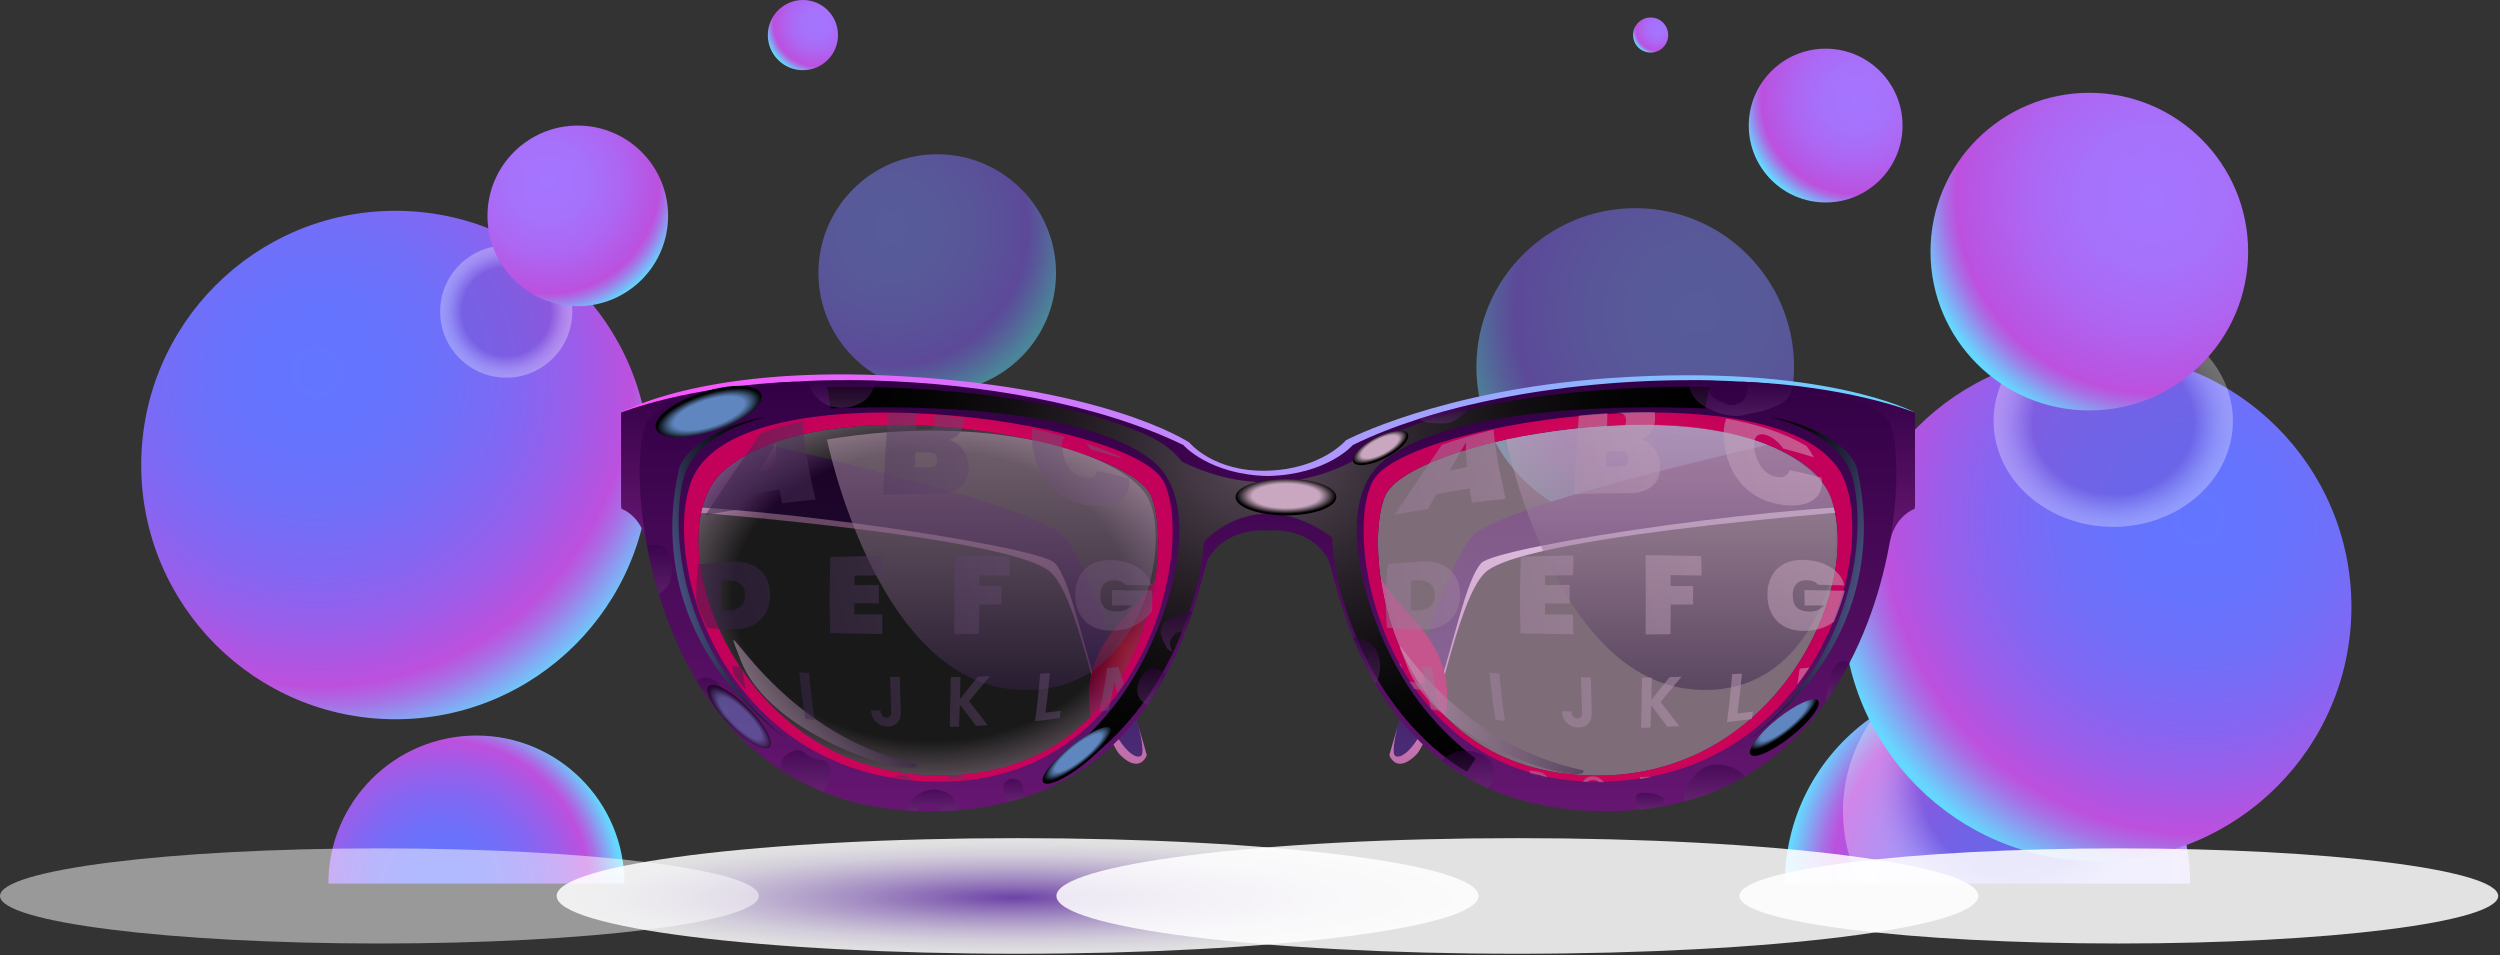 <svg width="882" height="337" viewBox="0 0 882 337" fill="none" xmlns="http://www.w3.org/2000/svg">
<rect x="0" y="0" width="882" height="337" fill="#333333" stroke="none"/>
<g clip-path="url(#clip0_103_29)">
<path d="M139.51 253.75C189.044 253.75 229.2 213.595 229.2 164.06C229.2 114.526 189.044 74.37 139.51 74.37C89.976 74.37 49.82 114.526 49.82 164.06C49.82 213.595 89.976 253.75 139.51 253.75Z" fill="url(#paint0_radial_103_29)"/>
<path d="M168.08 259.5C139.23 259.5 115.85 282.89 115.85 311.73H220.32C220.32 282.88 196.93 259.5 168.09 259.5H168.08Z" fill="url(#paint1_radial_103_29)"/>
<path d="M772.69 311.72H629.7C629.7 286.99 642.26 265.2 661.34 252.36C672.73 244.7 686.45 240.23 701.2 240.23C740.68 240.23 772.69 272.24 772.69 311.72Z" fill="url(#paint2_radial_103_29)"/>
<path style="mix-blend-mode:multiply" opacity="0.3" d="M772.69 311.72H656.26C652.36 303.93 650.2 295.31 650.2 286.24C650.2 273.77 654.29 262.14 661.34 252.36C672.73 244.7 686.45 240.23 701.2 240.23C740.68 240.23 772.69 272.24 772.69 311.72Z" fill="url(#paint3_radial_103_29)"/>
<path d="M739.89 303.8C789.424 303.8 829.58 263.644 829.58 214.11C829.58 164.576 789.424 124.42 739.89 124.42C690.356 124.42 650.2 164.576 650.2 214.11C650.2 263.644 690.356 303.8 739.89 303.8Z" fill="url(#paint4_radial_103_29)"/>
<path style="mix-blend-mode:multiply" opacity="0.3" d="M178.6 133.24C191.474 133.24 201.91 122.804 201.91 109.93C201.91 97.056 191.474 86.62 178.6 86.62C165.726 86.62 155.29 97.056 155.29 109.93C155.29 122.804 165.726 133.24 178.6 133.24Z" fill="url(#paint5_radial_103_29)"/>
<path style="mix-blend-mode:multiply" opacity="0.3" d="M745.55 185.88C768.868 185.88 787.77 169.14 787.77 148.49C787.77 127.84 768.868 111.1 745.55 111.1C722.233 111.1 703.33 127.84 703.33 148.49C703.33 169.14 722.233 185.88 745.55 185.88Z" fill="url(#paint6_radial_103_29)"/>
<path d="M203.84 108.02C221.436 108.02 235.7 93.756 235.7 76.16C235.7 58.564 221.436 44.3 203.84 44.3C186.244 44.3 171.98 58.564 171.98 76.16C171.98 93.756 186.244 108.02 203.84 108.02Z" fill="url(#paint7_radial_103_29)"/>
<path d="M737.11 144.8C768.055 144.8 793.14 119.715 793.14 88.77C793.14 57.825 768.055 32.74 737.11 32.74C706.166 32.74 681.08 57.825 681.08 88.77C681.08 119.715 706.166 144.8 737.11 144.8Z" fill="url(#paint8_radial_103_29)"/>
<path opacity="0.5" d="M576.91 185.5C607.854 185.5 632.94 160.414 632.94 129.47C632.94 98.525 607.854 73.44 576.91 73.44C545.965 73.44 520.88 98.525 520.88 129.47C520.88 160.414 545.965 185.5 576.91 185.5Z" fill="url(#paint9_radial_103_29)"/>
<path opacity="0.5" d="M330.65 138.24C353.796 138.24 372.56 119.476 372.56 96.33C372.56 73.184 353.796 54.42 330.65 54.42C307.504 54.42 288.74 73.184 288.74 96.33C288.74 119.476 307.504 138.24 330.65 138.24Z" fill="url(#paint10_radial_103_29)"/>
<path d="M644.09 71.43C659.073 71.43 671.22 59.283 671.22 44.3C671.22 29.316 659.073 17.17 644.09 17.17C629.106 17.17 616.96 29.316 616.96 44.3C616.96 59.283 629.106 71.43 644.09 71.43Z" fill="url(#paint11_radial_103_29)"/>
<path d="M283.27 24.76C290.107 24.76 295.65 19.217 295.65 12.38C295.65 5.543 290.107 0 283.27 0C276.433 0 270.89 5.543 270.89 12.38C270.89 19.217 276.433 24.76 283.27 24.76Z" fill="url(#paint12_radial_103_29)"/>
<path d="M582.35 18.55C585.769 18.55 588.54 15.779 588.54 12.36C588.54 8.941 585.769 6.17 582.35 6.17C578.931 6.17 576.16 8.941 576.16 12.36C576.16 15.779 578.931 18.55 582.35 18.55Z" fill="url(#paint13_radial_103_29)"/>
<path d="M219.21 145.54C219.21 145.54 246.43 129.57 311.9 132.42C389.24 135.78 419.57 156.1 419.57 156.1C419.57 156.1 428.07 166.62 447.18 166.06C466.29 165.5 474.87 155.31 474.87 155.31C474.87 155.31 508.1 137.68 567.26 133.44C643.36 127.99 675.56 145.55 675.56 145.55L664.6 153.46C664.6 153.46 594.7 134.63 546.47 141.07C498.24 147.51 471.47 171.58 471.47 171.58H425.78C425.78 171.58 330.16 117.14 219.23 145.55L219.21 145.54Z" fill="url(#paint14_linear_103_29)"/>
<path fill-rule="evenodd" clip-rule="evenodd" d="M675.55 145.54V178.69C675.55 178.69 538.27 188.03 523.93 202.03C513.26 212.45 506.77 259.23 499.54 266.36C492.53 273.27 490.17 266.43 490.17 266.43C490.17 266.43 491.37 262.11 493.33 255.5C493.33 255.47 493.35 255.44 493.36 255.4C493.36 255.4 493.36 255.393 493.36 255.38C498.9 236.75 510.64 199.68 519.08 189.54C531.08 175.14 675.53 145.53 675.53 145.53L675.55 145.54Z" fill="url(#paint15_linear_103_29)"/>
<path style="mix-blend-mode:multiply" fill-rule="evenodd" clip-rule="evenodd" d="M675.55 178.69C675.55 178.69 538.27 188.03 523.93 202.03C513.26 212.45 506.77 259.23 499.54 266.36C492.53 273.27 490.17 266.43 490.17 266.43C490.17 266.43 491.37 262.11 493.33 255.5C493.05 256.49 491.34 262.77 491.75 265.74C492.2 268.98 499.9 266.75 506.56 246.2C513.35 225.26 517.13 204.76 522.58 198.67C528.16 192.43 640.24 175.95 675.54 178.68L675.55 178.69Z" fill="url(#paint16_linear_103_29)"/>
<path fill-rule="evenodd" clip-rule="evenodd" d="M219.21 145.54V178.69C219.21 178.69 356.49 188.03 370.83 202.03C381.5 212.45 387.99 259.23 395.22 266.36C402.23 273.27 404.59 266.43 404.59 266.43C404.59 266.43 403.39 262.11 401.43 255.5C401.43 255.47 401.41 255.44 401.4 255.4C401.4 255.4 401.4 255.393 401.4 255.38C395.86 236.75 384.12 199.68 375.68 189.54C363.68 175.14 219.23 145.53 219.23 145.53L219.21 145.54Z" fill="url(#paint17_linear_103_29)"/>
<path style="mix-blend-mode:multiply" fill-rule="evenodd" clip-rule="evenodd" d="M219.21 178.69C219.21 178.69 356.49 188.03 370.83 202.03C381.5 212.45 387.99 259.23 395.22 266.36C402.23 273.27 404.59 266.43 404.59 266.43C404.59 266.43 403.39 262.11 401.43 255.5C401.71 256.49 403.42 262.77 403.01 265.74C402.56 268.98 394.86 266.75 388.2 246.2C381.41 225.26 377.63 204.76 372.18 198.67C366.6 192.43 254.52 175.95 219.22 178.68L219.21 178.69Z" fill="url(#paint18_linear_103_29)"/>
<path fill-rule="evenodd" clip-rule="evenodd" d="M407.7 203.99C399.6 217.49 380.42 227.61 384.81 252.8C384.81 252.8 405.94 233.46 407.7 203.99Z" fill="url(#paint19_radial_103_29)"/>
<path fill-rule="evenodd" clip-rule="evenodd" d="M219.21 145.54C219.21 145.54 242.42 136.01 281.32 134.6C281.32 134.6 226.66 139.2 228 191.22C228 191.22 226.88 182.74 219.21 179.45V145.54Z" fill="url(#paint20_linear_103_29)"/>
<path fill-rule="evenodd" clip-rule="evenodd" d="M447.38 167.94C426.54 167.5 417.47 157 417.47 157C386.94 142.15 345.03 135.29 308.31 134.26C305.07 134.18 301.88 134.13 298.72 134.13C297.71 134.13 296.7 134.13 295.7 134.15C292.1 134.18 288.57 134.26 285.12 134.4C256.66 135.61 234.5 140.66 228.69 148.23C225.44 152.46 224.15 170.68 228.24 192.58C229.27 198.09 230.64 203.83 232.4 209.64C235.53 219.96 239.92 230.51 245.86 240.33C246.67 241.69 247.52 243.04 248.42 244.36C249.06 245.34 249.72 246.31 250.41 247.28C251.94 249.42 253.54 251.53 255.25 253.56C260.98 260.45 267.71 266.65 275.6 271.76C280.14 274.7 285.04 277.28 290.37 279.41C299.1 282.91 308.93 285.21 319.97 285.97C321.12 286.05 322.28 286.11 323.46 286.16C324.96 286.22 326.49 286.24 328.04 286.24C329.59 286.24 331.12 286.21 332.62 286.16C334.29 286.1 335.93 286.01 337.54 285.89C344.13 285.39 350.22 284.37 355.84 282.91C357.54 282.48 359.19 281.99 360.8 281.48C381.41 274.89 395.29 262.27 404.78 248.72C407.14 245.34 409.23 241.92 411.08 238.5C413.83 233.43 416.06 228.41 417.89 223.71C419.01 220.81 419.98 218.02 420.83 215.42C423.94 205.82 425.37 198.62 426.47 196.79C432.61 186.62 444.75 186.96 447.13 187.13C447.4 187.15 447.55 187.17 447.55 187.17V167.97C447.48 167.97 447.41 167.97 447.34 167.97L447.38 167.94ZM332.03 273.62C259.26 274.29 230.2 188.29 255.18 166.19C290.88 134.62 397.76 155.23 406.12 175.02C414.49 194.84 404.78 272.94 332.03 273.62Z" fill="url(#paint21_linear_103_29)"/>
<path style="mix-blend-mode:screen" opacity="0.5" fill-rule="evenodd" clip-rule="evenodd" d="M332.03 273.62C259.26 274.3 230.21 188.3 255.19 166.19C290.89 134.62 397.77 155.22 406.13 175.02C414.49 194.84 404.79 272.94 332.03 273.62Z" fill="url(#paint22_radial_103_29)"/>
<path fill-rule="evenodd" clip-rule="evenodd" d="M410.46 169.77C398.97 147.72 258.73 128.42 243.75 170.13C233 200.06 256.53 275.27 330.9 275.79C404.53 276.3 421.97 191.81 410.47 169.76L410.46 169.77ZM332.03 273.62C259.26 274.3 230.21 188.3 255.19 166.19C290.89 134.62 397.77 155.22 406.13 175.02C414.49 194.84 404.79 272.94 332.03 273.62Z" fill="url(#paint23_radial_103_29)"/>
<path style="mix-blend-mode:screen" fill-rule="evenodd" clip-rule="evenodd" d="M270.4 147.14C270.4 147.14 245.83 152.07 241.28 168.31C236.73 184.55 237.83 229.26 277.61 260.83C225.69 221.78 238.13 172.87 239.44 165.94C240.75 159.01 253.16 149.7 270.4 147.14Z" fill="url(#paint24_linear_103_29)"/>
<path fill-rule="evenodd" clip-rule="evenodd" d="M487.06 203.99C495.16 217.49 514.34 227.61 509.95 252.8C509.95 252.8 488.82 233.46 487.06 203.99Z" fill="url(#paint25_radial_103_29)"/>
<path fill-rule="evenodd" clip-rule="evenodd" d="M675.55 145.54C675.55 145.54 652.34 136.01 613.44 134.6C613.44 134.6 668.1 139.2 666.76 191.22C666.76 191.22 667.88 182.74 675.55 179.45V145.54Z" fill="url(#paint26_linear_103_29)"/>
<path fill-rule="evenodd" clip-rule="evenodd" d="M666.06 148.23C661.91 142.81 649.41 138.69 632.22 136.34C627.45 135.69 622.31 135.17 616.9 134.8C612.96 134.53 608.87 134.34 604.66 134.23C601.86 134.15 599 134.12 596.09 134.12C571.64 134.12 544.04 136.78 518.66 142.79C512.48 144.25 506.44 145.91 500.6 147.78C492.34 150.42 484.5 153.48 477.3 156.99C477.3 156.99 468.23 167.49 447.39 167.93C447.32 167.93 447.25 167.93 447.18 167.93V187.17C447.18 187.17 447.32 187.15 447.6 187.13C449.98 186.95 462.12 186.58 468.26 196.75C469.7 199.14 471.68 210.72 477.29 224.8C479.37 230.02 481.93 235.57 485.16 241.14C490.74 250.76 498.26 260.39 508.54 268.26C510.73 269.95 513.04 271.54 515.49 273.03C516.67 273.76 517.88 274.45 519.11 275.13C520.96 276.14 522.87 277.09 524.87 277.99C536.25 283.08 550.01 286.22 566.69 286.22C570.71 286.22 574.58 286.02 578.3 285.64C581.37 285.34 584.34 284.9 587.22 284.35C589.81 283.87 592.33 283.28 594.77 282.6C602.36 280.51 609.21 277.6 615.4 274.01C627.39 267.08 636.92 257.7 644.4 247.14C647.45 242.85 650.16 238.37 652.54 233.78C671.43 197.64 671.23 154.96 666.04 148.2L666.06 148.23ZM562.73 273.62C489.98 272.94 480.27 194.84 488.64 175.02C497 155.23 603.88 134.62 639.58 166.19C664.56 188.3 635.5 274.29 562.73 273.62Z" fill="url(#paint27_linear_103_29)"/>
<path style="mix-blend-mode:screen" opacity="0.5" fill-rule="evenodd" clip-rule="evenodd" d="M562.74 273.62C635.51 274.3 664.56 188.3 639.58 166.19C603.88 134.62 497 155.22 488.64 175.02C480.28 194.84 489.98 272.94 562.74 273.62Z" fill="url(#paint28_radial_103_29)"/>
<path fill-rule="evenodd" clip-rule="evenodd" d="M484.31 169.77C495.8 147.72 636.04 128.42 651.02 170.13C661.77 200.06 638.24 275.27 563.87 275.79C490.24 276.3 472.8 191.81 484.3 169.76L484.31 169.77ZM562.74 273.62C635.51 274.3 664.56 188.3 639.58 166.19C603.88 134.62 497 155.22 488.64 175.02C480.28 194.84 489.98 272.94 562.74 273.62Z" fill="url(#paint29_radial_103_29)"/>
<path style="mix-blend-mode:screen" fill-rule="evenodd" clip-rule="evenodd" d="M624.37 147.14C624.37 147.14 648.94 152.07 653.49 168.31C658.04 184.55 656.94 229.26 617.16 260.83C669.08 221.78 656.64 172.87 655.33 165.94C654.02 159.01 641.61 149.7 624.37 147.14Z" fill="url(#paint30_linear_103_29)"/>
<path style="mix-blend-mode:screen" fill-rule="evenodd" clip-rule="evenodd" d="M483.94 157C482.25 158.22 480.45 159.78 478.71 161.74C478.71 161.74 451.74 179.94 417.03 162.9C415.01 160.37 412.84 158.45 410.82 157C401.58 150.33 362.37 135.65 291.75 136.47L293.12 144.13C293.12 144.13 378.25 139.19 406.99 162.9C424.42 177.28 414.24 217.01 397.96 242.13C387.4 258.43 374.15 267.59 374.15 267.59L377.16 272.24C377.16 272.24 403.78 259.1 418.25 219.68C422.38 208.42 424.3 199.04 424.72 191.2C424.72 191.2 443.13 169.9 469.98 189.62C470.21 197.75 472.09 207.65 476.51 219.68C490.98 259.1 517.6 272.24 517.6 272.24L520.61 267.59C520.61 267.59 507.36 258.43 496.8 242.13C480.52 217.01 470.33 177.28 487.77 162.9C516.52 139.19 601.64 144.13 601.64 144.13L603.01 136.47C532.39 135.65 493.18 150.33 483.94 157Z" fill="url(#paint31_radial_103_29)"/>
<path style="mix-blend-mode:screen" opacity="0.5" fill-rule="evenodd" clip-rule="evenodd" d="M260.87 231.73C251.58 208.78 272.78 259.03 323.43 269.47C325.63 275.77 270.74 260.78 260.87 231.73Z" fill="url(#paint32_linear_103_29)"/>
<path style="mix-blend-mode:screen" opacity="0.5" fill-rule="evenodd" clip-rule="evenodd" d="M496.06 234.01C486.77 211.06 506.2 260.84 558.62 271.75C560.82 278.05 505.93 263.06 496.06 234.01Z" fill="url(#paint33_linear_103_29)"/>
<path style="mix-blend-mode:screen" opacity="0.5" fill-rule="evenodd" clip-rule="evenodd" d="M531.3 155.06C531.3 155.06 548 237.43 595.66 243.06C643.32 248.69 654.41 187.47 644.49 172.57C634.58 157.67 602.82 141.19 531.29 155.07L531.3 155.06Z" fill="url(#paint34_linear_103_29)"/>
<path style="mix-blend-mode:screen" opacity="0.5" fill-rule="evenodd" clip-rule="evenodd" d="M291.75 155.06C291.75 155.06 308.45 237.43 356.11 243.06C403.77 248.69 414.26 189.41 404.35 174.51C394.44 159.61 349.08 145.45 291.75 155.06Z" fill="url(#paint35_linear_103_29)"/>
<g style="mix-blend-mode:screen" opacity="0.5">
<path d="M526.93 151.63C520.29 153.19 514.12 154.99 508.66 156.95C503.08 165.13 497.51 173.33 492.02 181.58C496.74 180.69 499.11 180.28 503.83 179.52C504.97 177.45 505.55 176.41 506.73 174.32C511.43 173.45 513.78 173.06 518.48 172.36C518.79 174.32 518.96 175.32 519.34 177.31C524.08 176.72 526.45 176.46 531.19 176C529.32 167.89 527.65 159.86 526.92 151.64L526.93 151.63ZM511.41 166.05C513.66 162.11 514.82 160.12 517.16 156.09C517.18 159.5 517.26 161.24 517.58 164.77C515.11 165.25 513.87 165.51 511.41 166.05Z" fill="url(#paint36_linear_103_29)"/>
<path d="M585.65 164C585.54 161.85 584.87 159.92 583.65 158.22C582.43 156.53 580.81 155.37 578.78 154.78C580.47 154.33 581.79 153.39 582.71 151.93C583.64 150.48 584.03 148.66 583.89 146.47C583.86 146.11 583.83 145.76 583.79 145.43C578.96 145.34 574.07 145.43 569.2 145.69C569.73 145.69 570.28 145.69 570.98 145.67C571.88 145.67 572.55 145.9 572.99 146.34C573.43 146.79 573.66 147.48 573.67 148.4C573.67 149.28 573.46 149.94 573.02 150.37C572.58 150.79 571.88 151 570.96 151C569.36 151 568.56 151.02 566.96 151.05C567.01 148.95 567.04 147.89 567.09 145.8C563.72 146 560.35 146.28 557.01 146.62C556.27 155.85 555.7 165.1 555.26 174.36C562.77 174.07 566.54 174 574.06 174.03C577.94 174.06 580.91 173.22 582.92 171.49C584.92 169.76 585.83 167.27 585.66 163.99L585.65 164ZM573.81 163.94C573.34 164.35 572.61 164.55 571.62 164.55C569.63 164.55 568.64 164.55 566.65 164.59C566.69 162.46 566.72 161.39 566.76 159.26C568.71 159.23 569.68 159.22 571.63 159.21C573.52 159.21 574.48 160.13 574.5 161.94C574.5 162.87 574.28 163.53 573.81 163.94Z" fill="url(#paint37_linear_103_29)"/>
<path d="M642.62 168.49C638.1 167.33 635.84 166.8 631.33 165.83C631.11 166.82 630.6 167.52 629.79 167.94C628.98 168.37 627.95 168.47 626.71 168.26C624.88 167.93 623.3 167.02 621.95 165.47C620.61 163.92 619.7 161.98 619.18 159.66C618.65 157.34 618.7 155.59 619.35 154.45C619.98 153.31 621.13 152.96 622.83 153.4C623.98 153.69 625.1 154.28 626.19 155.14C627.28 155.99 628.26 157.03 629.1 158.25C633.44 159.39 635.61 160 639.96 161.35C639.2 159.98 638.33 158.66 637.36 157.37C629.5 152.71 619.75 149.58 608.99 147.7C608.87 148.03 608.76 148.36 608.66 148.72C607.97 151.22 607.9 154.3 608.5 157.84C609.11 161.4 610.26 164.65 612.07 167.58C613.87 170.51 616.2 172.88 619.08 174.7C621.95 176.52 625.22 177.62 628.84 178.11C631.95 178.53 634.63 178.39 636.85 177.72C639.05 177.05 640.68 175.93 641.67 174.36C642.66 172.78 642.98 170.85 642.61 168.5L642.62 168.49Z" fill="url(#paint38_linear_103_29)"/>
<path d="M513.52 203.46C512.42 201.59 510.82 200.19 508.7 199.24C506.59 198.31 504.1 197.95 501.2 198.13C496.58 198.43 494.25 198.6 489.63 198.95C488.72 206.25 488.61 214.16 489.32 221.49C493.97 221.76 496.29 221.88 500.93 222.11C503.84 222.25 506.36 221.84 508.49 220.84C510.64 219.83 512.26 218.37 513.4 216.47C514.54 214.56 515.11 212.38 515.14 209.96C515.16 207.51 514.62 205.34 513.52 203.47V203.46ZM504.5 214.06C503.35 214.99 501.8 215.42 499.82 215.39C498.99 215.39 498.57 215.37 497.72 215.36C497.61 211.14 497.64 209.03 497.85 204.81C498.68 204.78 499.1 204.77 499.94 204.73C501.92 204.66 503.45 205.08 504.58 205.99C505.71 206.91 506.25 208.25 506.23 210.01C506.2 211.77 505.64 213.12 504.49 214.06H504.5Z" fill="url(#paint39_linear_103_29)"/>
<path d="M545.08 216.75C545.06 215.2 545.05 214.42 545.05 212.87C548.53 212.87 550.27 212.89 553.75 212.89C553.75 210.27 553.75 208.97 553.77 206.35C550.3 206.37 548.56 206.38 545.08 206.41C545.1 205.07 545.11 204.39 545.12 203.04C549.07 202.99 551.04 202.96 554.99 202.93C555.02 200.15 555.04 198.76 555.09 195.98C547.69 196.1 543.99 196.19 536.58 196.42C536.21 205.42 536.17 214.43 536.45 223.43C543.88 223.61 547.6 223.68 555.03 223.76C554.99 220.98 554.97 219.59 554.95 216.81C551 216.79 549.02 216.78 545.07 216.75H545.08Z" fill="url(#paint40_linear_103_29)"/>
<path d="M589.4 206.73C589.4 205.19 589.38 204.42 589.37 202.88C593.75 202.92 595.95 202.95 600.34 203.01C600.29 200.29 600.26 198.93 600.16 196.21C592.32 196 588.4 195.93 580.56 195.88C580.64 205.2 580.66 214.51 580.59 223.83C584.09 223.8 585.83 223.79 589.33 223.75C589.4 219.57 589.41 217.47 589.42 213.28C592.58 213.28 594.16 213.28 597.33 213.26C597.33 210.67 597.33 209.37 597.31 206.77C594.15 206.75 592.57 206.74 589.4 206.73Z" fill="url(#paint41_linear_103_29)"/>
<path d="M636.62 208.16C636.66 210.35 636.67 211.44 636.65 213.63C639.45 213.61 640.85 213.6 643.65 213.57C642.39 214.98 640.74 215.72 638.71 215.76C636.57 215.79 635 215.35 633.99 214.39C632.97 213.44 632.47 211.98 632.45 210.02C632.43 208.32 632.86 206.98 633.75 206.03C634.64 205.07 635.92 204.63 637.61 204.68C638.5 204.71 639.28 204.86 639.92 205.15C640.55 205.43 641.06 205.82 641.42 206.3C645.12 206.39 646.96 206.44 650.66 206.54C650.13 204.04 648.61 201.99 646.2 200.37C643.78 198.75 640.75 197.78 637.12 197.57C634.27 197.39 631.83 197.79 629.78 198.76C627.73 199.75 626.18 201.22 625.11 203.18C624.04 205.13 623.52 207.41 623.54 209.97C623.56 212.53 624.11 214.81 625.21 216.78C626.31 218.75 627.9 220.24 629.98 221.25C632.08 222.26 634.55 222.68 637.43 222.54C640.69 222.39 643.42 221.61 645.63 220.26C646.12 219.96 646.59 219.65 647.03 219.33C648.57 215.69 649.85 212.03 650.87 208.41C645.16 208.3 642.31 208.25 636.59 208.17L636.62 208.16Z" fill="url(#paint42_linear_103_29)"/>
<path d="M494.29 234.2C494.05 234.17 493.83 234.14 493.62 234.12C493.95 234.77 494.29 235.41 494.65 236.06C494.53 235.51 494.42 234.91 494.29 234.21V234.2ZM505.13 235.48C503.74 235.33 503.05 235.25 501.67 235.1C502.07 237.58 502.3 238.82 502.8 241.3C500.51 240.96 499.12 240.74 497.21 240.44C497.75 241.32 498.31 242.18 498.89 243.03C500.28 243.26 501.52 243.47 503.33 243.76C503.9 246.32 504.21 247.61 504.89 250.17C506.21 250.44 506.87 250.56 508.19 250.81C506.67 244.67 506.05 241.61 505.13 235.47V235.48Z" fill="url(#paint43_linear_103_29)"/>
<path d="M528.98 237.63C527.59 237.53 526.91 237.48 525.52 237.38C526.16 244 526.59 247.31 527.64 253.93C528.96 254.11 529.62 254.19 530.94 254.35C529.96 247.66 529.57 244.32 528.98 237.64V237.63Z" fill="url(#paint44_linear_103_29)"/>
<path d="M561.23 239.04C559.84 239.01 559.14 239.01 557.75 238.97C557.89 243.9 557.98 246.37 558.18 251.31C558.21 252.02 558.07 252.56 557.77 252.95C557.47 253.34 557.02 253.53 556.42 253.5C555.8 253.47 555.32 253.24 554.97 252.81C554.63 252.38 554.42 251.78 554.37 251.03C553.03 250.97 552.36 250.94 551.01 250.87C551.12 252.6 551.69 253.98 552.73 254.99C553.76 256.02 555.05 256.57 556.62 256.63C558.17 256.71 559.39 256.28 560.28 255.36C561.17 254.43 561.6 253.11 561.55 251.39C561.4 246.44 561.33 243.97 561.23 239.02V239.04Z" fill="url(#paint45_linear_103_29)"/>
<path d="M593.21 238.76C591.54 238.82 590.71 238.84 589.04 238.89C586.43 242.1 585.13 243.72 582.58 246.93C582.67 243.77 582.71 242.19 582.77 239.03C581.39 239.06 580.7 239.06 579.31 239.08C579.21 246.14 579.14 249.67 578.98 256.74C580.3 256.71 580.96 256.7 582.28 256.66C582.39 253.51 582.44 251.94 582.53 248.8C584.88 251.88 586.04 253.41 588.26 256.41C589.93 256.33 590.76 256.28 592.43 256.18C589.89 252.83 588.56 251.12 585.84 247.67C588.75 244.1 590.24 242.31 593.23 238.75L593.21 238.76Z" fill="url(#paint46_linear_103_29)"/>
<path d="M612.97 251.71C613.74 246.08 614.05 243.27 614.55 237.64C613.16 237.74 612.48 237.78 611.09 237.87C610.55 244.62 610.19 247.99 609.3 254.74C612.79 254.36 614.53 254.14 618.02 253.66C618.2 252.62 618.28 252.09 618.45 251.05C616.26 251.33 615.17 251.45 612.98 251.7L612.97 251.71Z" fill="url(#paint47_linear_103_29)"/>
<path d="M634.94 235.88C634.64 238.02 634.37 239.79 634.1 241.44C635.61 239.51 637.03 237.52 638.36 235.51C637.11 235.64 636.34 235.73 634.95 235.88H634.94Z" fill="url(#paint48_linear_103_29)"/>
<path d="M545.31 273.46C544.66 272.8 543.79 272.39 542.7 272.24C541.46 272.06 540.83 271.98 539.58 271.79C539.64 272.11 539.69 272.42 539.74 272.71C540.4 272.89 541.07 273.08 541.74 273.24H541.76C542.11 273.29 542.43 273.34 542.9 273.41C543.33 273.47 543.7 273.59 544.02 273.78C544.64 273.92 545.26 274.06 545.9 274.19C545.74 273.93 545.55 273.69 545.33 273.46H545.31Z" fill="url(#paint49_linear_103_29)"/>
<path d="M564.6 274.74C563.84 274.23 563.01 273.96 562.1 273.91C561.2 273.87 560.4 274.07 559.69 274.51C559.18 274.83 558.76 275.24 558.43 275.77C558.97 275.8 559.52 275.83 560.07 275.85C560.16 275.77 560.26 275.69 560.37 275.62C560.88 275.29 561.48 275.14 562.16 275.17C562.84 275.2 563.45 275.41 564 275.8C564.06 275.84 564.12 275.88 564.18 275.94C564.74 275.94 565.29 275.94 565.84 275.94C565.49 275.46 565.07 275.07 564.6 274.75V274.74Z" fill="url(#paint50_linear_103_29)"/>
<path d="M581.69 274.04C580.44 274.1 579.81 274.12 578.57 274.17C578.57 274.41 578.55 274.64 578.54 274.86C579.95 274.64 581.34 274.39 582.71 274.11C582.4 274.04 582.06 274.03 581.68 274.04H581.69Z" fill="url(#paint51_linear_103_29)"/>
</g>
<g style="mix-blend-mode:screen" opacity="0.5">
<path d="M283.18 148.72C277.92 149.77 272.94 151.15 268.34 152.88C261.77 162.48 255.21 172.1 248.78 181.79C253.47 180.9 255.81 180.5 260.5 179.74C261.64 177.68 262.21 176.66 263.38 174.58C268.05 173.72 270.38 173.33 275.06 172.63C275.36 174.58 275.53 175.56 275.91 177.54C280.62 176.95 282.97 176.69 287.69 176.24C285.58 167.08 283.72 158.05 283.2 148.72H283.18ZM268.01 166.37C270.25 162.46 271.4 160.49 273.72 156.48C273.74 159.87 273.83 161.59 274.14 165.1C271.69 165.58 270.46 165.84 268.01 166.37Z" fill="url(#paint52_linear_103_29)"/>
<path d="M341.72 164.33C341.61 162.19 340.93 160.28 339.72 158.6C338.52 156.92 336.91 155.77 334.89 155.19C336.56 154.74 337.87 153.81 338.8 152.36C339.67 151 340.05 149.32 339.98 147.31C336.13 146.89 332.23 146.54 328.32 146.31C328.65 146.42 328.92 146.58 329.14 146.81C329.58 147.26 329.81 147.94 329.82 148.86C329.82 149.74 329.61 150.39 329.17 150.82C328.73 151.23 328.04 151.45 327.12 151.45C325.53 151.45 324.74 151.47 323.15 151.5C323.2 149.39 323.22 148.33 323.28 146.21C324.26 146.19 324.94 146.18 325.69 146.17C321.58 145.95 317.46 145.86 313.38 145.89C312.59 155.46 312 165.05 311.54 174.64C319.01 174.35 322.74 174.28 330.2 174.32C334.05 174.34 337 173.52 338.99 171.8C340.98 170.08 341.87 167.61 341.72 164.35V164.33ZM329.96 164.27C329.5 164.68 328.77 164.87 327.8 164.87C325.83 164.87 324.84 164.87 322.87 164.91C322.9 162.8 322.93 161.74 322.97 159.62C324.9 159.59 325.87 159.58 327.8 159.57C329.68 159.57 330.63 160.48 330.65 162.28C330.65 163.2 330.43 163.86 329.96 164.26V164.27Z" fill="url(#paint53_linear_103_29)"/>
<path d="M395.39 161.3C391.76 159.55 387.53 157.88 382.86 156.32C383.58 157 384.24 157.77 384.83 158.62C389.14 159.75 391.3 160.36 395.61 161.69C395.54 161.56 395.46 161.42 395.39 161.29V161.3ZM398.26 168.79C393.78 167.64 391.53 167.12 387.06 166.15C386.84 167.13 386.32 167.82 385.53 168.25C384.73 168.67 383.7 168.78 382.46 168.56C380.65 168.24 379.07 167.33 377.74 165.79C376.41 164.25 375.51 162.33 374.99 160.02C374.47 157.72 374.52 155.98 375.16 154.85C375.33 154.56 375.52 154.32 375.76 154.14C372.08 153.1 368.2 152.13 364.16 151.26C363.89 153.31 363.98 155.64 364.42 158.22C365.03 161.75 366.18 164.98 367.97 167.89C369.77 170.8 372.07 173.15 374.93 174.96C377.78 176.77 381.02 177.86 384.62 178.34C387.7 178.75 390.37 178.61 392.57 177.95C394.76 177.29 396.37 176.17 397.35 174.61C398.33 173.04 398.65 171.12 398.29 168.79H398.26Z" fill="url(#paint54_linear_103_29)"/>
<path d="M270.1 203.51C269.01 201.65 267.42 200.26 265.33 199.32C263.23 198.39 260.76 198.04 257.87 198.22C253.28 198.52 250.98 198.68 246.38 199.03C245.87 203.14 245.61 207.45 245.62 211.73C246.68 215.01 247.96 218.31 249.46 221.59C252.14 221.74 254.27 221.85 257.61 222.01C260.49 222.15 263 221.74 265.12 220.75C267.24 219.75 268.86 218.3 269.98 216.41C271.12 214.51 271.68 212.35 271.7 209.95C271.72 207.52 271.19 205.36 270.09 203.5L270.1 203.51ZM261.15 214.03C260.01 214.95 258.47 215.38 256.51 215.35C255.67 215.35 255.26 215.33 254.43 215.32C254.32 211.13 254.35 209.04 254.55 204.84C255.38 204.81 255.79 204.8 256.63 204.77C258.59 204.7 260.12 205.12 261.23 206.02C262.35 206.93 262.89 208.27 262.87 210.01C262.85 211.76 262.29 213.1 261.15 214.03Z" fill="url(#paint55_linear_103_29)"/>
<path d="M301.43 216.7C301.41 215.16 301.41 214.39 301.41 212.85C304.87 212.85 306.6 212.87 310.05 212.87C310.05 210.27 310.05 208.98 310.07 206.37C306.61 206.39 304.89 206.4 301.43 206.43C301.45 205.1 301.45 204.42 301.48 203.08C305.39 203.03 307.36 203.01 311.27 202.97C311.3 200.21 311.32 198.83 311.38 196.08C304.03 196.2 300.35 196.29 293 196.52C292.64 205.45 292.59 214.4 292.88 223.33C300.26 223.51 303.94 223.58 311.32 223.66C311.28 220.9 311.27 219.52 311.25 216.76C307.33 216.74 305.37 216.73 301.45 216.7H301.43Z" fill="url(#paint56_linear_103_29)"/>
<path d="M345.43 206.76C345.43 205.23 345.41 204.46 345.4 202.94C349.76 202.98 351.94 203.01 356.29 203.07C356.24 200.37 356.21 199.02 356.12 196.32C348.34 196.11 344.44 196.05 336.66 195.99C336.75 205.24 336.76 214.49 336.69 223.74C340.15 223.72 341.89 223.7 345.36 223.66C345.43 219.51 345.44 217.43 345.45 213.27C348.59 213.27 350.17 213.27 353.31 213.25C353.31 210.68 353.31 209.39 353.29 206.81C350.15 206.79 348.58 206.78 345.44 206.77L345.43 206.76Z" fill="url(#paint57_linear_103_29)"/>
<path d="M406.48 208.41C400.81 208.31 397.98 208.26 392.31 208.18C392.36 210.35 392.36 211.44 392.33 213.61C395.11 213.59 396.51 213.58 399.28 213.55C398.04 214.95 396.39 215.69 394.37 215.72C392.25 215.75 390.69 215.31 389.69 214.36C388.68 213.42 388.19 211.96 388.17 210.02C388.17 208.33 388.58 207 389.47 206.06C390.35 205.11 391.62 204.67 393.3 204.72C394.19 204.74 394.95 204.9 395.59 205.18C396.23 205.46 396.73 205.84 397.08 206.32C400.75 206.41 402.58 206.46 406.25 206.56C405.73 204.07 404.23 202.04 401.82 200.44C399.42 198.83 396.41 197.87 392.8 197.66C389.97 197.49 387.55 197.88 385.52 198.85C383.48 199.83 381.95 201.29 380.89 203.23C379.83 205.17 379.32 207.43 379.33 209.97C379.35 212.51 379.9 214.78 381 216.73C382.1 218.68 383.66 220.17 385.74 221.17C387.81 222.17 390.27 222.59 393.14 222.45C396.36 222.3 399.08 221.52 401.27 220.19C403.47 218.85 405.2 217.31 406.46 215.59C406.55 212.72 406.55 211.28 406.48 208.41Z" fill="url(#paint58_linear_103_29)"/>
<path d="M261.77 235.3C260.39 235.15 259.71 235.08 258.34 234.92C258.54 236.13 258.69 237.03 258.85 237.94C260.22 239.87 261.67 241.76 263.2 243.6C262.69 241.08 262.27 238.65 261.77 235.3Z" fill="url(#paint59_linear_103_29)"/>
<path d="M285.45 237.43C284.08 237.33 283.39 237.28 282.02 237.18C282.66 243.75 283.08 247.03 284.13 253.61C285.44 253.78 286.09 253.87 287.4 254.02C286.42 247.38 286.03 244.07 285.44 237.43H285.45Z" fill="url(#paint60_linear_103_29)"/>
<path d="M317.47 238.83C316.09 238.81 315.4 238.8 314.01 238.76C314.15 243.66 314.23 246.11 314.43 251.01C314.45 251.71 314.32 252.25 314.02 252.64C313.72 253.03 313.27 253.21 312.68 253.19C312.07 253.17 311.59 252.93 311.24 252.5C310.9 252.07 310.7 251.48 310.64 250.73C309.31 250.67 308.64 250.64 307.31 250.57C307.42 252.29 308 253.65 309.02 254.66C310.05 255.68 311.33 256.23 312.89 256.29C314.43 256.36 315.63 255.94 316.52 255.03C317.41 254.11 317.83 252.8 317.78 251.09C317.63 246.18 317.57 243.72 317.47 238.81V238.83Z" fill="url(#paint61_linear_103_29)"/>
<path d="M349.21 238.55C347.55 238.61 346.72 238.63 345.07 238.68C342.48 241.87 341.19 243.47 338.66 246.66C338.75 243.53 338.78 241.95 338.86 238.82C337.48 238.84 336.8 238.85 335.43 238.87C335.32 245.88 335.26 249.39 335.09 256.4C336.4 256.38 337.05 256.36 338.36 256.32C338.47 253.2 338.52 251.64 338.61 248.52C340.96 251.58 342.1 253.09 344.3 256.08C345.96 256.01 346.79 255.96 348.44 255.86C345.91 252.54 344.59 250.84 341.88 247.41C344.77 243.86 346.25 242.09 349.21 238.56V238.55Z" fill="url(#paint62_linear_103_29)"/>
<path d="M368.83 251.41C369.59 245.82 369.91 243.03 370.4 237.45C369.03 237.55 368.34 237.59 366.97 237.68C366.43 244.38 366.07 247.72 365.19 254.43C368.65 254.05 370.39 253.83 373.84 253.36C374.01 252.32 374.1 251.8 374.26 250.77C372.09 251.04 371 251.17 368.83 251.42V251.41Z" fill="url(#paint63_linear_103_29)"/>
<path d="M394.53 235.28C392.97 235.45 392.19 235.53 390.63 235.69C389.77 241.88 389.2 244.97 387.77 251.16C388.34 251.06 388.79 250.98 389.22 250.89C389.78 250.79 390.31 250.69 391.03 250.56C391.26 249.62 391.46 248.79 391.63 248.02C392.23 245.53 392.61 243.67 393.16 240.64C393.61 242.19 393.96 243.42 394.25 244.57C395.03 243.48 395.77 242.39 396.48 241.28C395.95 239.47 395.37 237.74 394.51 235.26L394.53 235.28Z" fill="url(#paint64_linear_103_29)"/>
<path d="M320.81 274.27C320.06 273.76 319.24 273.49 318.33 273.45C317.44 273.41 316.64 273.61 315.93 274.05C315.83 274.12 315.73 274.18 315.63 274.26C317.62 274.6 319.64 274.86 321.7 275.06C321.43 274.77 321.13 274.5 320.8 274.28L320.81 274.27Z" fill="url(#paint65_linear_103_29)"/>
<path d="M339.59 273.92C339.1 273.65 338.5 273.55 337.78 273.58C336.54 273.64 335.92 273.66 334.68 273.7C334.66 274.3 334.64 274.85 334.63 275.38C335.04 275.36 335.46 275.35 335.86 275.32C335.86 275.17 335.88 275.01 335.88 274.84C336.61 274.82 336.97 274.8 337.71 274.77C338.29 274.75 338.75 274.84 339.05 275.1C339.57 275.06 340.09 275.01 340.6 274.96C340.38 274.5 340.04 274.16 339.58 273.92H339.59Z" fill="url(#paint66_linear_103_29)"/>
</g>
<path style="mix-blend-mode:screen" d="M488.866 161.509C494.17 158.756 497.659 154.963 496.659 153.036C495.659 151.11 490.549 151.78 485.245 154.533C479.941 157.285 476.452 161.079 477.452 163.005C478.452 164.932 483.562 164.262 488.866 161.509Z" fill="url(#paint67_radial_103_29)"/>
<path style="mix-blend-mode:screen" d="M631.972 259.758C638.549 254.505 642.783 248.873 641.429 247.177C640.074 245.481 633.644 248.364 627.067 253.616C620.49 258.868 616.257 264.501 617.611 266.197C618.965 267.893 625.395 265.01 631.972 259.758Z" fill="url(#paint68_radial_103_29)"/>
<path style="mix-blend-mode:screen" d="M382.431 269.59C389.008 264.338 393.242 258.705 391.887 257.009C390.533 255.313 384.103 258.196 377.526 263.448C370.949 268.701 366.715 274.333 368.07 276.029C369.424 277.725 375.854 274.843 382.431 269.59Z" fill="url(#paint69_radial_103_29)"/>
<path style="mix-blend-mode:screen" d="M252.182 151.919C262.438 148.579 269.769 142.853 268.557 139.13C267.344 135.407 258.047 135.096 247.791 138.437C237.535 141.777 230.204 147.503 231.417 151.226C232.629 154.949 241.926 155.26 252.182 151.919Z" fill="url(#paint70_radial_103_29)"/>
<path style="mix-blend-mode:screen" d="M453.68 181.83C463.5 181.83 471.46 178.938 471.46 175.37C471.46 171.802 463.5 168.91 453.68 168.91C443.86 168.91 435.9 171.802 435.9 175.37C435.9 178.938 443.86 181.83 453.68 181.83Z" fill="url(#paint71_radial_103_29)"/>
<g style="mix-blend-mode:multiply" opacity="0.5">
<path fill-rule="evenodd" clip-rule="evenodd" d="M290.39 279.41C291.24 278.23 291.9 276.92 292.31 275.53C292.86 273.67 293.2 271.07 292.15 269.28C291.2 267.65 289.93 268.37 288.46 267.96C287.48 267.68 286.48 267.25 285.58 266.77C284.44 266.15 283.5 265.15 282.28 264.7C281.06 264.27 280.08 264.85 278.98 265.39C277.91 265.91 276.85 266.55 276.2 267.59C275.6 268.56 275.58 269.72 275.6 270.84C275.6 271.15 275.6 271.45 275.62 271.76L290.39 279.41Z" fill="url(#paint72_linear_103_29)"/>
<path fill-rule="evenodd" clip-rule="evenodd" d="M355.87 282.91C355.58 282.4 355.33 281.83 355.09 281.34C354.51 280.12 354 278.98 354.01 277.61C354.01 274.99 357.19 274.04 359.26 275.28C360.68 276.13 361.39 278.42 361.15 279.99C361.09 280.35 361 280.89 360.85 281.47L355.89 282.9L355.87 282.91Z" fill="url(#paint73_linear_103_29)"/>
<path fill-rule="evenodd" clip-rule="evenodd" d="M337.56 285.89C337.64 285.47 337.64 285.01 337.56 284.56C337.4 283.38 336.59 282.11 335.86 281.19C334.77 279.81 333.4 279.24 331.73 278.82C328.09 277.9 323.97 279.48 321.62 282.38C320.75 283.44 320.19 284.63 319.99 285.97C321.14 286.05 322.3 286.11 323.48 286.16C323.53 286 323.56 285.85 323.61 285.72C323.86 285.05 324.25 284.18 324.96 283.87C325.83 283.47 327.3 283.49 328.22 283.64C329.87 283.9 331.43 285 332.62 286.15L337.54 285.88L337.56 285.89Z" fill="url(#paint74_linear_103_29)"/>
<path fill-rule="evenodd" clip-rule="evenodd" d="M411.12 238.5C409.27 241.92 407.18 245.34 404.82 248.72C403.49 248.13 402.33 247.11 401.73 245.77C400.29 242.59 402.08 238.26 404.91 236.42C406.15 235.63 407.39 235.65 408.73 236.21C409.17 236.39 410.17 236.73 410.56 237.09C410.93 237.43 411.05 237.97 411.13 238.51L411.12 238.5Z" fill="url(#paint75_linear_103_29)"/>
<path fill-rule="evenodd" clip-rule="evenodd" d="M420.87 215.41C420.02 218.01 419.05 220.81 417.93 223.7C417.74 223.51 417.53 223.33 417.3 223.18C415.88 222.24 414.27 223.62 413.5 224.85C413.03 225.61 412.62 226.47 412.75 227.36C412.89 228.31 413.22 228.99 413.61 229.95C413.06 229.66 412.41 229.4 411.98 228.94C411.56 228.51 411.27 227.78 410.99 227.23C410.24 225.78 409.35 223.98 409.57 222.29C409.99 219.23 413.06 218.25 415.47 217.26C417.09 216.59 418.99 215.67 420.88 215.4L420.87 215.41Z" fill="url(#paint76_linear_103_29)"/>
<path fill-rule="evenodd" clip-rule="evenodd" d="M256.74 251.87C256.44 252.69 255.91 253.27 255.26 253.57C253.55 251.53 251.95 249.43 250.42 247.29C250.42 246.66 250.36 246.04 250.17 245.51C249.83 244.57 249.17 244.27 248.43 244.38C247.53 243.06 246.68 241.71 245.87 240.35C247.62 238.8 249.99 238.6 252.01 239.96C253.57 241.02 254.88 242.58 255.77 244.25C256.91 246.41 257.61 249.5 256.74 251.87Z" fill="url(#paint77_linear_103_29)"/>
<path fill-rule="evenodd" clip-rule="evenodd" d="M236.98 201.71C236.9 203.63 236.47 205.74 235.18 207.22C234.4 208.12 233.47 208.97 232.42 209.64C230.66 203.83 229.29 198.09 228.26 192.58C229.56 192.04 230.99 191.86 232.47 192.25C233.32 192.48 234.09 192.74 234.72 193.37C235.34 194 235.69 194.82 236.07 195.62C236.99 197.55 237.09 199.59 236.99 201.71H236.98Z" fill="url(#paint78_linear_103_29)"/>
<path fill-rule="evenodd" clip-rule="evenodd" d="M304.15 141.86C300.82 143.82 297.29 144.37 293.52 143.46C290.53 142.74 288.06 140.66 286.56 138.03C285.9 136.88 285.36 135.71 285.14 134.41C288.58 134.27 292.11 134.18 295.72 134.16C296.45 134.41 297.3 134.51 298 134.39C298.25 134.34 298.5 134.26 298.74 134.14C301.89 134.14 305.09 134.19 308.33 134.27C308.89 137.2 306.53 140.49 304.17 141.87L304.15 141.86Z" fill="url(#paint79_linear_103_29)"/>
<path fill-rule="evenodd" clip-rule="evenodd" d="M526.75 274.36C526.57 275.29 525.82 276.99 524.88 278.02C522.88 277.12 520.96 276.17 519.12 275.16C518.15 274.09 516.91 273.14 515.5 273.06C513.05 271.57 510.74 269.97 508.55 268.29C509.9 267.2 511.3 266.14 512.93 265.52C516.24 264.23 520.84 265 523.83 266.77C526.65 268.43 527.4 271.25 526.77 274.37L526.75 274.36Z" fill="url(#paint80_linear_103_29)"/>
<path fill-rule="evenodd" clip-rule="evenodd" d="M486.35 238.82C486.09 239.69 485.67 240.48 485.15 241.17C481.92 235.6 479.36 230.05 477.28 224.83C479.49 224.92 482.01 225.69 483.39 226.89C486.77 229.82 487.61 234.67 486.34 238.82H486.35Z" fill="url(#paint81_linear_103_29)"/>
<path fill-rule="evenodd" clip-rule="evenodd" d="M615.42 274.05C609.22 277.64 602.37 280.55 594.79 282.64C594.33 281.9 594.05 281.09 594.08 280.24C594.16 277.89 596.39 275.25 597.85 273.62C599.62 271.64 601.35 270.29 604.07 269.85C606.5 269.45 608.9 270.02 611.18 270.81C612.29 271.2 613.61 271.94 614.49 272.73C614.96 273.15 615.24 273.59 615.41 274.05H615.42Z" fill="url(#paint82_linear_103_29)"/>
<path fill-rule="evenodd" clip-rule="evenodd" d="M518.65 142.8C518.61 142.89 518.57 142.99 518.53 143.08C517.37 145.52 514.74 147.67 512.31 148.76C510.66 149.51 508.69 149.37 506.92 149.33C505.06 149.28 503.01 149.23 501.35 148.27C501.1 148.13 500.84 147.97 500.59 147.79C506.43 145.92 512.47 144.26 518.65 142.8Z" fill="url(#paint83_linear_103_29)"/>
<path fill-rule="evenodd" clip-rule="evenodd" d="M652.56 233.82C650.17 238.41 647.47 242.89 644.42 247.18L644.09 247.37C644.35 245.37 644.76 243.51 645.17 241.57C645.53 239.89 645.69 238.15 646.47 236.58C647.35 234.83 649.28 232.49 651.49 233.31C651.9 233.46 652.25 233.63 652.57 233.83L652.56 233.82Z" fill="url(#paint84_linear_103_29)"/>
<path fill-rule="evenodd" clip-rule="evenodd" d="M632.22 136.35C632.16 138.1 631.47 139.74 630.09 141.07C629.12 142 627.83 142.7 626.6 143.22C624.77 143.97 622.85 144.92 620.89 145.26C619.09 145.57 617.36 145.87 615.59 146.33C613.38 146.91 611.65 146.79 609.42 146.45C606.05 145.92 603.59 144.62 600.68 142.98C598.6 141.81 596.56 139.14 596.01 136.78C595.81 135.93 595.87 135.04 596.09 134.14C599 134.14 601.85 134.18 604.66 134.25C604.6 134.31 604.57 134.35 604.52 134.4C603.12 135.97 602.25 136.74 603.18 138.68C603.9 140.17 605.62 141.05 607.03 141.65C608.78 142.4 610.19 143.34 612.14 142.74C614.19 142.12 615.12 141.76 615.97 139.75C616.39 138.8 616.39 138.62 616.44 137.6C616.48 136.63 616.78 135.75 616.89 134.81C622.31 135.18 627.44 135.7 632.21 136.35H632.22Z" fill="url(#paint85_linear_103_29)"/>
<path fill-rule="evenodd" clip-rule="evenodd" d="M587.23 284.38C584.35 284.94 581.38 285.37 578.31 285.67C577.22 284.45 576.57 282.75 577.06 281.24C577.71 279.25 579.98 279.69 581.73 279.75C583.06 279.79 584.19 280.23 585.39 280.73C585.93 280.88 586.4 281.13 586.81 281.48C586.97 282.44 587.11 283.41 587.22 284.39L587.23 284.38Z" fill="url(#paint86_linear_103_29)"/>
</g>
<path style="mix-blend-mode:screen" opacity="0.5" d="M271.545 263.581C273.279 261.847 269.86 255.617 263.908 249.665C257.957 243.713 251.727 240.294 249.993 242.028C248.259 243.762 251.678 249.992 257.629 255.944C263.581 261.896 269.811 265.315 271.545 263.581Z" fill="url(#paint87_radial_103_29)"/>
<path style="mix-blend-mode:multiply" opacity="0.86" d="M359.01 336.48C448.822 336.48 521.63 327.351 521.63 316.09C521.63 304.829 448.822 295.7 359.01 295.7C269.197 295.7 196.39 304.829 196.39 316.09C196.39 327.351 269.197 336.48 359.01 336.48Z" fill="url(#paint88_radial_103_29)"/>
<path style="mix-blend-mode:multiply" opacity="0.86" d="M535.32 336.48C625.132 336.48 697.94 327.351 697.94 316.09C697.94 304.829 625.132 295.7 535.32 295.7C445.507 295.7 372.7 304.829 372.7 316.09C372.7 327.351 445.507 336.48 535.32 336.48Z" fill="url(#paint89_radial_103_29)"/>
<path style="mix-blend-mode:multiply" opacity="0.86" d="M747.52 332.87C821.443 332.87 881.37 325.357 881.37 316.09C881.37 306.823 821.443 299.31 747.52 299.31C673.597 299.31 613.67 306.823 613.67 316.09C613.67 325.357 673.597 332.87 747.52 332.87Z" fill="url(#paint90_radial_103_29)"/>
<path style="mix-blend-mode:multiply" opacity="0.5" d="M133.85 332.87C207.773 332.87 267.7 325.357 267.7 316.09C267.7 306.823 207.773 299.31 133.85 299.31C59.927 299.31 0 306.823 0 316.09C0 325.357 59.927 332.87 133.85 332.87Z" fill="url(#paint91_radial_103_29)"/>
</g>
<defs>
<radialGradient id="paint0_radial_103_29" cx="0" cy="0" r="1" gradientUnits="userSpaceOnUse" gradientTransform="translate(112.13 131.28) scale(134.89)">
<stop offset="0.02" stop-color="#6375FF"/>
<stop offset="0.21" stop-color="#6673FD"/>
<stop offset="0.37" stop-color="#716FF9"/>
<stop offset="0.53" stop-color="#8367F3"/>
<stop offset="0.68" stop-color="#9C5DE9"/>
<stop offset="0.82" stop-color="#BD50DE"/>
<stop offset="0.87" stop-color="#A86FE5"/>
<stop offset="0.97" stop-color="#74C0F9"/>
<stop offset="1" stop-color="#65D8FF"/>
</radialGradient>
<radialGradient id="paint1_radial_103_29" cx="0" cy="0" r="1" gradientUnits="userSpaceOnUse" gradientTransform="translate(155.9 312.96) scale(63.15 63.15)">
<stop offset="0.02" stop-color="#6375FF"/>
<stop offset="0.21" stop-color="#6673FD"/>
<stop offset="0.37" stop-color="#716FF9"/>
<stop offset="0.53" stop-color="#8367F3"/>
<stop offset="0.68" stop-color="#9C5DE9"/>
<stop offset="0.82" stop-color="#BD50DE"/>
<stop offset="0.87" stop-color="#A86FE5"/>
<stop offset="0.97" stop-color="#74C0F9"/>
<stop offset="1" stop-color="#65D8FF"/>
</radialGradient>
<radialGradient id="paint2_radial_103_29" cx="0" cy="0" r="1" gradientUnits="userSpaceOnUse" gradientTransform="translate(717.29 312.1) scale(86.44 86.44)">
<stop offset="0.02" stop-color="#6375FF"/>
<stop offset="0.21" stop-color="#6673FD"/>
<stop offset="0.37" stop-color="#716FF9"/>
<stop offset="0.53" stop-color="#8367F3"/>
<stop offset="0.68" stop-color="#9C5DE9"/>
<stop offset="0.82" stop-color="#BD50DE"/>
<stop offset="0.87" stop-color="#A86FE5"/>
<stop offset="0.97" stop-color="#74C0F9"/>
<stop offset="1" stop-color="#65D8FF"/>
</radialGradient>
<radialGradient id="paint3_radial_103_29" cx="0" cy="0" r="1" gradientUnits="userSpaceOnUse" gradientTransform="translate(711.45 275.98) scale(50.14 50.14)">
<stop offset="0.67" stop-color="#7745BA"/>
<stop offset="0.72" stop-color="#956EC9"/>
<stop offset="0.79" stop-color="#BAA1DC"/>
<stop offset="0.85" stop-color="#D8CAEB"/>
<stop offset="0.91" stop-color="#EDE7F6"/>
<stop offset="0.96" stop-color="#FAF8FC"/>
<stop offset="1" stop-color="white"/>
</radialGradient>
<radialGradient id="paint4_radial_103_29" cx="0" cy="0" r="1" gradientUnits="userSpaceOnUse" gradientTransform="translate(775.67 183.36) scale(134.89 134.89)">
<stop offset="0.02" stop-color="#6375FF"/>
<stop offset="0.21" stop-color="#6673FD"/>
<stop offset="0.37" stop-color="#716FF9"/>
<stop offset="0.53" stop-color="#8367F3"/>
<stop offset="0.68" stop-color="#9C5DE9"/>
<stop offset="0.82" stop-color="#BD50DE"/>
<stop offset="0.87" stop-color="#A86FE5"/>
<stop offset="0.97" stop-color="#74C0F9"/>
<stop offset="1" stop-color="#65D8FF"/>
</radialGradient>
<radialGradient id="paint5_radial_103_29" cx="0" cy="0" r="1" gradientUnits="userSpaceOnUse" gradientTransform="translate(178.6 109.93) scale(23.31 23.31)">
<stop offset="0.67" stop-color="#7745BA"/>
<stop offset="0.72" stop-color="#956EC9"/>
<stop offset="0.79" stop-color="#BAA1DC"/>
<stop offset="0.85" stop-color="#D8CAEB"/>
<stop offset="0.91" stop-color="#EDE7F6"/>
<stop offset="0.96" stop-color="#FAF8FC"/>
<stop offset="1" stop-color="white"/>
</radialGradient>
<radialGradient id="paint6_radial_103_29" cx="0" cy="0" r="1" gradientUnits="userSpaceOnUse" gradientTransform="translate(745.55 149.152) scale(42.22 37.576)">
<stop offset="0.67" stop-color="#7745BA"/>
<stop offset="0.72" stop-color="#956EC9"/>
<stop offset="0.79" stop-color="#BAA1DC"/>
<stop offset="0.85" stop-color="#D8CAEB"/>
<stop offset="0.91" stop-color="#EDE7F6"/>
<stop offset="0.96" stop-color="#FAF8FC"/>
<stop offset="1" stop-color="white"/>
</radialGradient>
<radialGradient id="paint7_radial_103_29" cx="0" cy="0" r="1" gradientUnits="userSpaceOnUse" gradientTransform="translate(193.31 64.23) scale(47.91 47.91)">
<stop offset="0.02" stop-color="#A475FF"/>
<stop offset="0.3" stop-color="#A671FB"/>
<stop offset="0.54" stop-color="#AD66F2"/>
<stop offset="0.78" stop-color="#B954E2"/>
<stop offset="0.82" stop-color="#BD50DE"/>
<stop offset="0.87" stop-color="#A86FE5"/>
<stop offset="0.97" stop-color="#74C0F9"/>
<stop offset="1" stop-color="#65D8FF"/>
</radialGradient>
<radialGradient id="paint8_radial_103_29" cx="0" cy="0" r="1" gradientUnits="userSpaceOnUse" gradientTransform="translate(759.46 69.56) scale(84.27)">
<stop offset="0.02" stop-color="#A475FF"/>
<stop offset="0.3" stop-color="#A671FB"/>
<stop offset="0.54" stop-color="#AD66F2"/>
<stop offset="0.78" stop-color="#B954E2"/>
<stop offset="0.82" stop-color="#BD50DE"/>
<stop offset="0.87" stop-color="#A86FE5"/>
<stop offset="0.97" stop-color="#74C0F9"/>
<stop offset="1" stop-color="#65D8FF"/>
</radialGradient>
<radialGradient id="paint9_radial_103_29" cx="0" cy="0" r="1" gradientUnits="userSpaceOnUse" gradientTransform="translate(599.25 110.26) scale(84.27)">
<stop offset="0.02" stop-color="#7C84FF"/>
<stop offset="0.29" stop-color="#7D80FF"/>
<stop offset="0.52" stop-color="#8075FF"/>
<stop offset="0.74" stop-color="#8563FF"/>
<stop offset="0.77" stop-color="#8661FF"/>
<stop offset="0.84" stop-color="#7D80FF"/>
<stop offset="0.99" stop-color="#66D1FF"/>
<stop offset="1" stop-color="#65D8FF"/>
</radialGradient>
<radialGradient id="paint10_radial_103_29" cx="0" cy="0" r="1" gradientUnits="userSpaceOnUse" gradientTransform="translate(314.1 80.45) scale(63.03)">
<stop offset="0.02" stop-color="#7C84FF"/>
<stop offset="0.29" stop-color="#7D80FF"/>
<stop offset="0.52" stop-color="#8075FF"/>
<stop offset="0.74" stop-color="#8563FF"/>
<stop offset="0.77" stop-color="#8661FF"/>
<stop offset="0.84" stop-color="#7D80FF"/>
<stop offset="0.99" stop-color="#66D1FF"/>
<stop offset="1" stop-color="#65D8FF"/>
</radialGradient>
<radialGradient id="paint11_radial_103_29" cx="0" cy="0" r="1" gradientUnits="userSpaceOnUse" gradientTransform="translate(654.91 35) scale(40.8 40.8)">
<stop offset="0.02" stop-color="#A475FF"/>
<stop offset="0.3" stop-color="#A671FB"/>
<stop offset="0.54" stop-color="#AD66F2"/>
<stop offset="0.78" stop-color="#B954E2"/>
<stop offset="0.82" stop-color="#BD50DE"/>
<stop offset="0.87" stop-color="#A86FE5"/>
<stop offset="0.97" stop-color="#74C0F9"/>
<stop offset="1" stop-color="#65D8FF"/>
</radialGradient>
<radialGradient id="paint12_radial_103_29" cx="0" cy="0" r="1" gradientUnits="userSpaceOnUse" gradientTransform="translate(288.2 8.13) scale(18.61 18.61)">
<stop offset="0.02" stop-color="#A475FF"/>
<stop offset="0.3" stop-color="#A671FB"/>
<stop offset="0.54" stop-color="#AD66F2"/>
<stop offset="0.78" stop-color="#B954E2"/>
<stop offset="0.82" stop-color="#BD50DE"/>
<stop offset="0.87" stop-color="#A86FE5"/>
<stop offset="0.97" stop-color="#74C0F9"/>
<stop offset="1" stop-color="#65D8FF"/>
</radialGradient>
<radialGradient id="paint13_radial_103_29" cx="0" cy="0" r="1" gradientUnits="userSpaceOnUse" gradientTransform="translate(584.82 10.24) scale(9.31 9.31)">
<stop offset="0.02" stop-color="#A475FF"/>
<stop offset="0.3" stop-color="#A671FB"/>
<stop offset="0.54" stop-color="#AD66F2"/>
<stop offset="0.78" stop-color="#B954E2"/>
<stop offset="0.82" stop-color="#BD50DE"/>
<stop offset="0.87" stop-color="#A86FE5"/>
<stop offset="0.97" stop-color="#74C0F9"/>
<stop offset="1" stop-color="#65D8FF"/>
</radialGradient>
<linearGradient id="paint14_linear_103_29" x1="219.21" y1="151.82" x2="675.55" y2="151.82" gradientUnits="userSpaceOnUse">
<stop stop-color="#FF50FF"/>
<stop offset="0.24" stop-color="#DF6CFF"/>
<stop offset="0.75" stop-color="#8EB3FF"/>
<stop offset="1" stop-color="#65D8FF"/>
</linearGradient>
<linearGradient id="paint15_linear_103_29" x1="582.86" y1="269.46" x2="582.86" y2="145.54" gradientUnits="userSpaceOnUse">
<stop offset="0.02" stop-color="#4A2B75"/>
<stop offset="1" stop-color="#320045"/>
</linearGradient>
<linearGradient id="paint16_linear_103_29" x1="582.86" y1="269.46" x2="582.86" y2="178.39" gradientUnits="userSpaceOnUse">
<stop stop-color="#C06DA9"/>
<stop offset="0.94" stop-color="#F0D6FF"/>
</linearGradient>
<linearGradient id="paint17_linear_103_29" x1="311.9" y1="269.46" x2="311.9" y2="145.54" gradientUnits="userSpaceOnUse">
<stop offset="0.02" stop-color="#4A2B75"/>
<stop offset="1" stop-color="#320045"/>
</linearGradient>
<linearGradient id="paint18_linear_103_29" x1="311.9" y1="269.46" x2="311.9" y2="-3.17012e-05" gradientUnits="userSpaceOnUse">
<stop stop-color="#C06DA9"/>
<stop offset="0.94" stop-color="#F0D6FF"/>
</linearGradient>
<radialGradient id="paint19_radial_103_29" cx="0" cy="0" r="1" gradientUnits="userSpaceOnUse" gradientTransform="translate(395.94 228.39) scale(19.16 19.16)">
<stop stop-color="#FF224D"/>
<stop offset="0.97" stop-color="#C3005A"/>
</radialGradient>
<linearGradient id="paint20_linear_103_29" x1="250.27" y1="191.21" x2="250.27" y2="134.59" gradientUnits="userSpaceOnUse">
<stop offset="0.02" stop-color="#651670"/>
<stop offset="1" stop-color="#320045"/>
</linearGradient>
<linearGradient id="paint21_linear_103_29" x1="336.64" y1="286.25" x2="336.64" y2="134.13" gradientUnits="userSpaceOnUse">
<stop offset="0.02" stop-color="#651670"/>
<stop offset="1" stop-color="#320045"/>
</linearGradient>
<radialGradient id="paint22_radial_103_29" cx="0" cy="0" r="1" gradientUnits="userSpaceOnUse" gradientTransform="translate(328.06 210.055) scale(100.56 74.414)">
<stop offset="0.69"/>
<stop offset="0.77" stop-color="#3B3138"/>
<stop offset="0.88" stop-color="#877081"/>
<stop offset="0.96" stop-color="#B697AE"/>
<stop offset="1" stop-color="#C9A7C0"/>
</radialGradient>
<radialGradient id="paint23_radial_103_29" cx="0" cy="0" r="1" gradientUnits="userSpaceOnUse" gradientTransform="translate(327.49 210.67) scale(76.4 76.4)">
<stop stop-color="#FF224D"/>
<stop offset="0.97" stop-color="#C3005A"/>
</radialGradient>
<linearGradient id="paint24_linear_103_29" x1="240.81" y1="211.55" x2="283.02" y2="201.81" gradientUnits="userSpaceOnUse">
<stop stop-color="#454F7C"/>
<stop offset="0.04" stop-color="#404A74"/>
<stop offset="0.24" stop-color="#292F4A"/>
<stop offset="0.45" stop-color="#171A2A"/>
<stop offset="0.64" stop-color="#0A0C12"/>
<stop offset="0.83" stop-color="#020304"/>
<stop offset="0.99"/>
</linearGradient>
<radialGradient id="paint25_radial_103_29" cx="0" cy="0" r="1" gradientUnits="userSpaceOnUse" gradientTransform="translate(498.83 0.5) rotate(180) scale(19.16 19.16)">
<stop stop-color="#FF224D"/>
<stop offset="0.97" stop-color="#C3005A"/>
</radialGradient>
<linearGradient id="paint26_linear_103_29" x1="644.5" y1="191.21" x2="644.5" y2="134.59" gradientUnits="userSpaceOnUse">
<stop offset="0.02" stop-color="#651670"/>
<stop offset="1" stop-color="#320045"/>
</linearGradient>
<linearGradient id="paint27_linear_103_29" x1="558.12" y1="286.25" x2="558.12" y2="134.13" gradientUnits="userSpaceOnUse">
<stop offset="0.02" stop-color="#651670"/>
<stop offset="1" stop-color="#320045"/>
</linearGradient>
<radialGradient id="paint28_radial_103_29" cx="0" cy="0" r="1" gradientUnits="userSpaceOnUse" gradientTransform="translate(566.7 55.75) rotate(-180) scale(100.56 74.414)">
<stop offset="0.69"/>
<stop offset="0.77" stop-color="#3B3138"/>
<stop offset="0.88" stop-color="#877081"/>
<stop offset="0.96" stop-color="#B697AE"/>
<stop offset="1" stop-color="#C9A7C0"/>
</radialGradient>
<radialGradient id="paint29_radial_103_29" cx="0" cy="0" r="1" gradientUnits="userSpaceOnUse" gradientTransform="translate(567.27 210.67) rotate(180) scale(76.4 76.4)">
<stop stop-color="#FF224D"/>
<stop offset="0.97" stop-color="#C3005A"/>
</radialGradient>
<linearGradient id="paint30_linear_103_29" x1="653.95" y1="211.55" x2="611.74" y2="201.81" gradientUnits="userSpaceOnUse">
<stop stop-color="#454F7C"/>
<stop offset="0.04" stop-color="#404A74"/>
<stop offset="0.24" stop-color="#292F4A"/>
<stop offset="0.45" stop-color="#171A2A"/>
<stop offset="0.64" stop-color="#0A0C12"/>
<stop offset="0.83" stop-color="#020304"/>
<stop offset="0.99"/>
</linearGradient>
<radialGradient id="paint31_radial_103_29" cx="0" cy="0" r="1" gradientUnits="userSpaceOnUse" gradientTransform="translate(446.61 161.908) scale(154.97 123.976)">
<stop stop-color="#5E4F5E"/>
<stop offset="0.12" stop-color="#4A3E4A"/>
<stop offset="0.36" stop-color="#2A232A"/>
<stop offset="0.59" stop-color="#120F12"/>
<stop offset="0.8" stop-color="#040404"/>
<stop offset="0.99"/>
</radialGradient>
<linearGradient id="paint32_linear_103_29" x1="258.74" y1="248.34" x2="323.49" y2="248.34" gradientUnits="userSpaceOnUse">
<stop stop-color="#C9A7C0"/>
<stop offset="0.17" stop-color="#B696B1"/>
<stop offset="0.51" stop-color="#876A8A"/>
<stop offset="0.98" stop-color="#3B244C"/>
<stop offset="1" stop-color="#39224A"/>
</linearGradient>
<linearGradient id="paint33_linear_103_29" x1="493.82" y1="250.6" x2="558.69" y2="250.6" gradientUnits="userSpaceOnUse">
<stop stop-color="#C9A7C0"/>
<stop offset="0.17" stop-color="#B696B1"/>
<stop offset="0.51" stop-color="#876A8A"/>
<stop offset="0.98" stop-color="#3B244C"/>
<stop offset="1" stop-color="#39224A"/>
</linearGradient>
<linearGradient id="paint34_linear_103_29" x1="589.57" y1="243.42" x2="589.57" y2="149.83" gradientUnits="userSpaceOnUse">
<stop stop-color="#39224A"/>
<stop offset="0.02" stop-color="#3B244C"/>
<stop offset="0.49" stop-color="#876A8A"/>
<stop offset="0.83" stop-color="#B696B1"/>
<stop offset="1" stop-color="#C9A7C0"/>
</linearGradient>
<linearGradient id="paint35_linear_103_29" x1="349.75" y1="243.43" x2="349.75" y2="151.92" gradientUnits="userSpaceOnUse">
<stop stop-color="#39224A"/>
<stop offset="0.02" stop-color="#3B244C"/>
<stop offset="0.49" stop-color="#876A8A"/>
<stop offset="0.83" stop-color="#B696B1"/>
<stop offset="1" stop-color="#C9A7C0"/>
</linearGradient>
<linearGradient id="paint36_linear_103_29" x1="260.61" y1="230.25" x2="628.93" y2="139.09" gradientUnits="userSpaceOnUse">
<stop stop-color="#39224A"/>
<stop offset="0.02" stop-color="#3B244C"/>
<stop offset="0.49" stop-color="#876A8A"/>
<stop offset="0.83" stop-color="#B696B1"/>
<stop offset="1" stop-color="#C9A7C0"/>
</linearGradient>
<linearGradient id="paint37_linear_103_29" x1="261.98" y1="235.79" x2="630.3" y2="144.64" gradientUnits="userSpaceOnUse">
<stop stop-color="#39224A"/>
<stop offset="0.02" stop-color="#3B244C"/>
<stop offset="0.49" stop-color="#876A8A"/>
<stop offset="0.83" stop-color="#B696B1"/>
<stop offset="1" stop-color="#C9A7C0"/>
</linearGradient>
<linearGradient id="paint38_linear_103_29" x1="265.77" y1="251.1" x2="634.09" y2="159.95" gradientUnits="userSpaceOnUse">
<stop stop-color="#39224A"/>
<stop offset="0.02" stop-color="#3B244C"/>
<stop offset="0.49" stop-color="#876A8A"/>
<stop offset="0.83" stop-color="#B696B1"/>
<stop offset="1" stop-color="#C9A7C0"/>
</linearGradient>
<linearGradient id="paint39_linear_103_29" x1="269.66" y1="266.79" x2="637.97" y2="175.64" gradientUnits="userSpaceOnUse">
<stop stop-color="#39224A"/>
<stop offset="0.02" stop-color="#3B244C"/>
<stop offset="0.49" stop-color="#876A8A"/>
<stop offset="0.83" stop-color="#B696B1"/>
<stop offset="1" stop-color="#C9A7C0"/>
</linearGradient>
<linearGradient id="paint40_linear_103_29" x1="272.37" y1="277.75" x2="640.68" y2="186.6" gradientUnits="userSpaceOnUse">
<stop stop-color="#39224A"/>
<stop offset="0.02" stop-color="#3B244C"/>
<stop offset="0.49" stop-color="#876A8A"/>
<stop offset="0.83" stop-color="#B696B1"/>
<stop offset="1" stop-color="#C9A7C0"/>
</linearGradient>
<linearGradient id="paint41_linear_103_29" x1="274.559" y1="286.63" x2="642.88" y2="195.47" gradientUnits="userSpaceOnUse">
<stop stop-color="#39224A"/>
<stop offset="0.02" stop-color="#3B244C"/>
<stop offset="0.49" stop-color="#876A8A"/>
<stop offset="0.83" stop-color="#B696B1"/>
<stop offset="1" stop-color="#C9A7C0"/>
</linearGradient>
<linearGradient id="paint42_linear_103_29" x1="277.59" y1="298.85" x2="645.9" y2="207.69" gradientUnits="userSpaceOnUse">
<stop stop-color="#39224A"/>
<stop offset="0.02" stop-color="#3B244C"/>
<stop offset="0.49" stop-color="#876A8A"/>
<stop offset="0.83" stop-color="#B696B1"/>
<stop offset="1" stop-color="#C9A7C0"/>
</linearGradient>
<linearGradient id="paint43_linear_103_29" x1="277.33" y1="297.8" x2="645.64" y2="206.64" gradientUnits="userSpaceOnUse">
<stop stop-color="#39224A"/>
<stop offset="0.02" stop-color="#3B244C"/>
<stop offset="0.49" stop-color="#876A8A"/>
<stop offset="0.83" stop-color="#B696B1"/>
<stop offset="1" stop-color="#C9A7C0"/>
</linearGradient>
<linearGradient id="paint44_linear_103_29" x1="279.701" y1="307.37" x2="648.01" y2="216.21" gradientUnits="userSpaceOnUse">
<stop stop-color="#39224A"/>
<stop offset="0.02" stop-color="#3B244C"/>
<stop offset="0.49" stop-color="#876A8A"/>
<stop offset="0.83" stop-color="#B696B1"/>
<stop offset="1" stop-color="#C9A7C0"/>
</linearGradient>
<linearGradient id="paint45_linear_103_29" x1="281.85" y1="316.08" x2="650.17" y2="224.93" gradientUnits="userSpaceOnUse">
<stop stop-color="#39224A"/>
<stop offset="0.02" stop-color="#3B244C"/>
<stop offset="0.49" stop-color="#876A8A"/>
<stop offset="0.83" stop-color="#B696B1"/>
<stop offset="1" stop-color="#C9A7C0"/>
</linearGradient>
<linearGradient id="paint46_linear_103_29" x1="283.44" y1="322.48" x2="651.75" y2="231.33" gradientUnits="userSpaceOnUse">
<stop stop-color="#39224A"/>
<stop offset="0.02" stop-color="#3B244C"/>
<stop offset="0.49" stop-color="#876A8A"/>
<stop offset="0.83" stop-color="#B696B1"/>
<stop offset="1" stop-color="#C9A7C0"/>
</linearGradient>
<linearGradient id="paint47_linear_103_29" x1="284.659" y1="327.42" x2="652.98" y2="236.259" gradientUnits="userSpaceOnUse">
<stop stop-color="#39224A"/>
<stop offset="0.02" stop-color="#3B244C"/>
<stop offset="0.49" stop-color="#876A8A"/>
<stop offset="0.83" stop-color="#B696B1"/>
<stop offset="1" stop-color="#C9A7C0"/>
</linearGradient>
<linearGradient id="paint48_linear_103_29" x1="284.149" y1="325.37" x2="652.47" y2="234.22" gradientUnits="userSpaceOnUse">
<stop stop-color="#39224A"/>
<stop offset="0.02" stop-color="#3B244C"/>
<stop offset="0.49" stop-color="#876A8A"/>
<stop offset="0.83" stop-color="#B696B1"/>
<stop offset="1" stop-color="#C9A7C0"/>
</linearGradient>
<linearGradient id="paint49_linear_103_29" x1="286.86" y1="336.32" x2="655.18" y2="245.159" gradientUnits="userSpaceOnUse">
<stop stop-color="#39224A"/>
<stop offset="0.02" stop-color="#3B244C"/>
<stop offset="0.49" stop-color="#876A8A"/>
<stop offset="0.83" stop-color="#B696B1"/>
<stop offset="1" stop-color="#C9A7C0"/>
</linearGradient>
<linearGradient id="paint50_linear_103_29" x1="288.519" y1="343" x2="656.83" y2="251.839" gradientUnits="userSpaceOnUse">
<stop stop-color="#39224A"/>
<stop offset="0.02" stop-color="#3B244C"/>
<stop offset="0.49" stop-color="#876A8A"/>
<stop offset="0.83" stop-color="#B696B1"/>
<stop offset="1" stop-color="#C9A7C0"/>
</linearGradient>
<linearGradient id="paint51_linear_103_29" x1="289.317" y1="346.228" x2="657.629" y2="255.074" gradientUnits="userSpaceOnUse">
<stop stop-color="#39224A"/>
<stop offset="0.02" stop-color="#3B244C"/>
<stop offset="0.49" stop-color="#876A8A"/>
<stop offset="0.83" stop-color="#B696B1"/>
<stop offset="1" stop-color="#C9A7C0"/>
</linearGradient>
<linearGradient id="paint52_linear_103_29" x1="246.23" y1="172.12" x2="614.54" y2="80.97" gradientUnits="userSpaceOnUse">
<stop stop-color="#39224A"/>
<stop offset="0.02" stop-color="#3B244C"/>
<stop offset="0.49" stop-color="#876A8A"/>
<stop offset="0.83" stop-color="#B696B1"/>
<stop offset="1" stop-color="#C9A7C0"/>
</linearGradient>
<linearGradient id="paint53_linear_103_29" x1="247.86" y1="178.72" x2="616.17" y2="87.56" gradientUnits="userSpaceOnUse">
<stop stop-color="#39224A"/>
<stop offset="0.02" stop-color="#3B244C"/>
<stop offset="0.49" stop-color="#876A8A"/>
<stop offset="0.83" stop-color="#B696B1"/>
<stop offset="1" stop-color="#C9A7C0"/>
</linearGradient>
<linearGradient id="paint54_linear_103_29" x1="252.1" y1="195.86" x2="620.41" y2="104.7" gradientUnits="userSpaceOnUse">
<stop stop-color="#39224A"/>
<stop offset="0.02" stop-color="#3B244C"/>
<stop offset="0.49" stop-color="#876A8A"/>
<stop offset="0.83" stop-color="#B696B1"/>
<stop offset="1" stop-color="#C9A7C0"/>
</linearGradient>
<linearGradient id="paint55_linear_103_29" x1="255.61" y1="210.05" x2="623.93" y2="118.9" gradientUnits="userSpaceOnUse">
<stop stop-color="#39224A"/>
<stop offset="0.02" stop-color="#3B244C"/>
<stop offset="0.49" stop-color="#876A8A"/>
<stop offset="0.83" stop-color="#B696B1"/>
<stop offset="1" stop-color="#C9A7C0"/>
</linearGradient>
<linearGradient id="paint56_linear_103_29" x1="258.31" y1="220.94" x2="626.62" y2="129.78" gradientUnits="userSpaceOnUse">
<stop stop-color="#39224A"/>
<stop offset="0.02" stop-color="#3B244C"/>
<stop offset="0.49" stop-color="#876A8A"/>
<stop offset="0.83" stop-color="#B696B1"/>
<stop offset="1" stop-color="#C9A7C0"/>
</linearGradient>
<linearGradient id="paint57_linear_103_29" x1="260.49" y1="229.74" x2="628.8" y2="138.59" gradientUnits="userSpaceOnUse">
<stop stop-color="#39224A"/>
<stop offset="0.02" stop-color="#3B244C"/>
<stop offset="0.49" stop-color="#876A8A"/>
<stop offset="0.83" stop-color="#B696B1"/>
<stop offset="1" stop-color="#C9A7C0"/>
</linearGradient>
<linearGradient id="paint58_linear_103_29" x1="263.49" y1="241.88" x2="631.8" y2="150.72" gradientUnits="userSpaceOnUse">
<stop stop-color="#39224A"/>
<stop offset="0.02" stop-color="#3B244C"/>
<stop offset="0.49" stop-color="#876A8A"/>
<stop offset="0.83" stop-color="#B696B1"/>
<stop offset="1" stop-color="#C9A7C0"/>
</linearGradient>
<linearGradient id="paint59_linear_103_29" x1="262.72" y1="238.77" x2="631.041" y2="147.619" gradientUnits="userSpaceOnUse">
<stop stop-color="#39224A"/>
<stop offset="0.02" stop-color="#3B244C"/>
<stop offset="0.49" stop-color="#876A8A"/>
<stop offset="0.83" stop-color="#B696B1"/>
<stop offset="1" stop-color="#C9A7C0"/>
</linearGradient>
<linearGradient id="paint60_linear_103_29" x1="265.58" y1="250.33" x2="633.9" y2="159.18" gradientUnits="userSpaceOnUse">
<stop stop-color="#39224A"/>
<stop offset="0.02" stop-color="#3B244C"/>
<stop offset="0.49" stop-color="#876A8A"/>
<stop offset="0.83" stop-color="#B696B1"/>
<stop offset="1" stop-color="#C9A7C0"/>
</linearGradient>
<linearGradient id="paint61_linear_103_29" x1="267.72" y1="258.99" x2="636.04" y2="167.83" gradientUnits="userSpaceOnUse">
<stop stop-color="#39224A"/>
<stop offset="0.02" stop-color="#3B244C"/>
<stop offset="0.49" stop-color="#876A8A"/>
<stop offset="0.83" stop-color="#B696B1"/>
<stop offset="1" stop-color="#C9A7C0"/>
</linearGradient>
<linearGradient id="paint62_linear_103_29" x1="269.3" y1="265.34" x2="637.61" y2="174.19" gradientUnits="userSpaceOnUse">
<stop stop-color="#39224A"/>
<stop offset="0.02" stop-color="#3B244C"/>
<stop offset="0.49" stop-color="#876A8A"/>
<stop offset="0.83" stop-color="#B696B1"/>
<stop offset="1" stop-color="#C9A7C0"/>
</linearGradient>
<linearGradient id="paint63_linear_103_29" x1="270.51" y1="270.24" x2="638.82" y2="179.08" gradientUnits="userSpaceOnUse">
<stop stop-color="#39224A"/>
<stop offset="0.02" stop-color="#3B244C"/>
<stop offset="0.49" stop-color="#876A8A"/>
<stop offset="0.83" stop-color="#B696B1"/>
<stop offset="1" stop-color="#C9A7C0"/>
</linearGradient>
<linearGradient id="paint64_linear_103_29" x1="271.13" y1="272.76" x2="639.451" y2="181.609" gradientUnits="userSpaceOnUse">
<stop stop-color="#39224A"/>
<stop offset="0.02" stop-color="#3B244C"/>
<stop offset="0.49" stop-color="#876A8A"/>
<stop offset="0.83" stop-color="#B696B1"/>
<stop offset="1" stop-color="#C9A7C0"/>
</linearGradient>
<linearGradient id="paint65_linear_103_29" x1="274.28" y1="285.48" x2="642.59" y2="194.319" gradientUnits="userSpaceOnUse">
<stop stop-color="#39224A"/>
<stop offset="0.02" stop-color="#3B244C"/>
<stop offset="0.49" stop-color="#876A8A"/>
<stop offset="0.83" stop-color="#B696B1"/>
<stop offset="1" stop-color="#C9A7C0"/>
</linearGradient>
<linearGradient id="paint66_linear_103_29" x1="275.34" y1="289.75" x2="643.65" y2="198.601" gradientUnits="userSpaceOnUse">
<stop stop-color="#39224A"/>
<stop offset="0.02" stop-color="#3B244C"/>
<stop offset="0.49" stop-color="#876A8A"/>
<stop offset="0.83" stop-color="#B696B1"/>
<stop offset="1" stop-color="#C9A7C0"/>
</linearGradient>
<radialGradient id="paint67_radial_103_29" cx="0" cy="0" r="1" gradientUnits="userSpaceOnUse" gradientTransform="translate(486.849 157.623) rotate(-27.43) scale(10.82 3.895)">
<stop offset="0.66" stop-color="#C9A7C0"/>
<stop offset="0.7" stop-color="#B697AE"/>
<stop offset="0.78" stop-color="#877081"/>
<stop offset="0.9" stop-color="#3B3138"/>
<stop offset="0.99"/>
</radialGradient>
<radialGradient id="paint68_radial_103_29" cx="0" cy="0" r="1" gradientUnits="userSpaceOnUse" gradientTransform="translate(629.249 254.599) rotate(-38.61) scale(15.256 3.895)">
<stop offset="0.66" stop-color="#6086C0"/>
<stop offset="0.7" stop-color="#5679AD"/>
<stop offset="0.79" stop-color="#3F587E"/>
<stop offset="0.91" stop-color="#192332"/>
<stop offset="0.99"/>
</radialGradient>
<radialGradient id="paint69_radial_103_29" cx="0" cy="0" r="1" gradientUnits="userSpaceOnUse" gradientTransform="translate(380.303 265.607) rotate(-38.61) scale(15.256 3.895)">
<stop offset="0.66" stop-color="#6086C0"/>
<stop offset="0.7" stop-color="#5679AD"/>
<stop offset="0.79" stop-color="#3F587E"/>
<stop offset="0.91" stop-color="#192332"/>
<stop offset="0.99"/>
</radialGradient>
<radialGradient id="paint70_radial_103_29" cx="0" cy="0" r="1" gradientUnits="userSpaceOnUse" gradientTransform="translate(250.194 145.814) rotate(-18.04) scale(19.53 7.031)">
<stop offset="0.66" stop-color="#6086C0"/>
<stop offset="0.7" stop-color="#5679AD"/>
<stop offset="0.79" stop-color="#3F587E"/>
<stop offset="0.91" stop-color="#192332"/>
<stop offset="0.99"/>
</radialGradient>
<radialGradient id="paint71_radial_103_29" cx="0" cy="0" r="1" gradientUnits="userSpaceOnUse" gradientTransform="translate(453.67 174.94) scale(17.78 6.401)">
<stop offset="0.66" stop-color="#C9A7C0"/>
<stop offset="0.7" stop-color="#B697AE"/>
<stop offset="0.78" stop-color="#877081"/>
<stop offset="0.9" stop-color="#3B3138"/>
<stop offset="0.99"/>
</radialGradient>
<linearGradient id="paint72_linear_103_29" x1="284.21" y1="279.41" x2="284.21" y2="264.56" gradientUnits="userSpaceOnUse">
<stop offset="0.02" stop-color="#612E6F"/>
<stop offset="1" stop-color="#320045"/>
</linearGradient>
<linearGradient id="paint73_linear_103_29" x1="357.59" y1="282.91" x2="357.59" y2="274.74" gradientUnits="userSpaceOnUse">
<stop offset="0.02" stop-color="#612E6F"/>
<stop offset="1" stop-color="#320045"/>
</linearGradient>
<linearGradient id="paint74_linear_103_29" x1="328.81" y1="286.16" x2="328.81" y2="278.56" gradientUnits="userSpaceOnUse">
<stop offset="0.02" stop-color="#612E6F"/>
<stop offset="1" stop-color="#320045"/>
</linearGradient>
<linearGradient id="paint75_linear_103_29" x1="406.16" y1="248.71" x2="406.16" y2="235.8" gradientUnits="userSpaceOnUse">
<stop offset="0.02" stop-color="#612E6F"/>
<stop offset="1" stop-color="#320045"/>
</linearGradient>
<linearGradient id="paint76_linear_103_29" x1="415.2" y1="229.96" x2="415.2" y2="215.41" gradientUnits="userSpaceOnUse">
<stop offset="0.02" stop-color="#612E6F"/>
<stop offset="1" stop-color="#320045"/>
</linearGradient>
<linearGradient id="paint77_linear_103_29" x1="251.5" y1="253.56" x2="251.5" y2="239.04" gradientUnits="userSpaceOnUse">
<stop offset="0.02" stop-color="#612E6F"/>
<stop offset="1" stop-color="#320045"/>
</linearGradient>
<linearGradient id="paint78_linear_103_29" x1="232.63" y1="209.64" x2="232.63" y2="192.05" gradientUnits="userSpaceOnUse">
<stop offset="0.02" stop-color="#612E6F"/>
<stop offset="1" stop-color="#320045"/>
</linearGradient>
<linearGradient id="paint79_linear_103_29" x1="296.77" y1="143.88" x2="296.77" y2="134.13" gradientUnits="userSpaceOnUse">
<stop offset="0.02" stop-color="#612E6F"/>
<stop offset="1" stop-color="#320045"/>
</linearGradient>
<linearGradient id="paint80_linear_103_29" x1="517.74" y1="278.02" x2="517.74" y2="264.86" gradientUnits="userSpaceOnUse">
<stop offset="0.02" stop-color="#612E6F"/>
<stop offset="1" stop-color="#320045"/>
</linearGradient>
<linearGradient id="paint81_linear_103_29" x1="482.09" y1="241.17" x2="482.09" y2="224.83" gradientUnits="userSpaceOnUse">
<stop offset="0.02" stop-color="#612E6F"/>
<stop offset="1" stop-color="#320045"/>
</linearGradient>
<linearGradient id="paint82_linear_103_29" x1="604.74" y1="282.63" x2="604.74" y2="269.71" gradientUnits="userSpaceOnUse">
<stop offset="0.02" stop-color="#612E6F"/>
<stop offset="1" stop-color="#320045"/>
</linearGradient>
<linearGradient id="paint83_linear_103_29" x1="509.62" y1="149.37" x2="509.62" y2="142.8" gradientUnits="userSpaceOnUse">
<stop offset="0.02" stop-color="#612E6F"/>
<stop offset="1" stop-color="#320045"/>
</linearGradient>
<linearGradient id="paint84_linear_103_29" x1="648.32" y1="247.36" x2="648.32" y2="233.13" gradientUnits="userSpaceOnUse">
<stop offset="0.02" stop-color="#612E6F"/>
<stop offset="1" stop-color="#320045"/>
</linearGradient>
<linearGradient id="paint85_linear_103_29" x1="614.05" y1="146.72" x2="614.05" y2="134.13" gradientUnits="userSpaceOnUse">
<stop offset="0.02" stop-color="#612E6F"/>
<stop offset="1" stop-color="#320045"/>
</linearGradient>
<linearGradient id="paint86_linear_103_29" x1="582.07" y1="285.67" x2="582.07" y2="279.66" gradientUnits="userSpaceOnUse">
<stop offset="0.02" stop-color="#612E6F"/>
<stop offset="1" stop-color="#320045"/>
</linearGradient>
<radialGradient id="paint87_radial_103_29" cx="0" cy="0" r="1" gradientUnits="userSpaceOnUse" gradientTransform="translate(261.153 253.398) rotate(45) scale(15.256 4.436)">
<stop offset="0.66" stop-color="#6086C0"/>
<stop offset="0.7" stop-color="#5679AD"/>
<stop offset="0.79" stop-color="#3F587E"/>
<stop offset="0.91" stop-color="#192332"/>
<stop offset="0.99"/>
</radialGradient>
<radialGradient id="paint88_radial_103_29" cx="0" cy="0" r="1" gradientUnits="userSpaceOnUse" gradientTransform="translate(357.521 316.66) scale(162.289 20.595)">
<stop stop-color="#7745BA"/>
<stop offset="0.15" stop-color="#956EC9"/>
<stop offset="0.36" stop-color="#BAA1DC"/>
<stop offset="0.56" stop-color="#D8CAEB"/>
<stop offset="0.73" stop-color="#EDE7F6"/>
<stop offset="0.89" stop-color="#FAF8FC"/>
<stop offset="1" stop-color="white"/>
</radialGradient>
<radialGradient id="paint89_radial_103_29" cx="0" cy="0" r="1" gradientUnits="userSpaceOnUse" gradientTransform="translate(533.482 260.135) scale(0.985 0.125)">
<stop stop-color="#7745BA"/>
<stop offset="0.15" stop-color="#956EC9"/>
<stop offset="0.36" stop-color="#BAA1DC"/>
<stop offset="0.56" stop-color="#D8CAEB"/>
<stop offset="0.73" stop-color="#EDE7F6"/>
<stop offset="0.89" stop-color="#FAF8FC"/>
<stop offset="1" stop-color="white"/>
</radialGradient>
<radialGradient id="paint90_radial_103_29" cx="0" cy="0" r="1" gradientUnits="userSpaceOnUse" gradientTransform="translate(745.257 260.135) scale(133.586 16.953)">
<stop stop-color="#7745BA"/>
<stop offset="0.15" stop-color="#956EC9"/>
<stop offset="0.36" stop-color="#BAA1DC"/>
<stop offset="0.56" stop-color="#D8CAEB"/>
<stop offset="0.73" stop-color="#EDE7F6"/>
<stop offset="0.89" stop-color="#FAF8FC"/>
<stop offset="1" stop-color="white"/>
</radialGradient>
<radialGradient id="paint91_radial_103_29" cx="0" cy="0" r="1" gradientUnits="userSpaceOnUse" gradientTransform="translate(132.823 260.135) scale(133.586 16.953)">
<stop stop-color="#7745BA"/>
<stop offset="0.15" stop-color="#956EC9"/>
<stop offset="0.36" stop-color="#BAA1DC"/>
<stop offset="0.56" stop-color="#D8CAEB"/>
<stop offset="0.73" stop-color="#EDE7F6"/>
<stop offset="0.89" stop-color="#FAF8FC"/>
<stop offset="1" stop-color="white"/>
</radialGradient>
<clipPath id="clip0_103_29">
<rect width="881.36" height="336.48" fill="white"/>
</clipPath>
</defs>
</svg>
